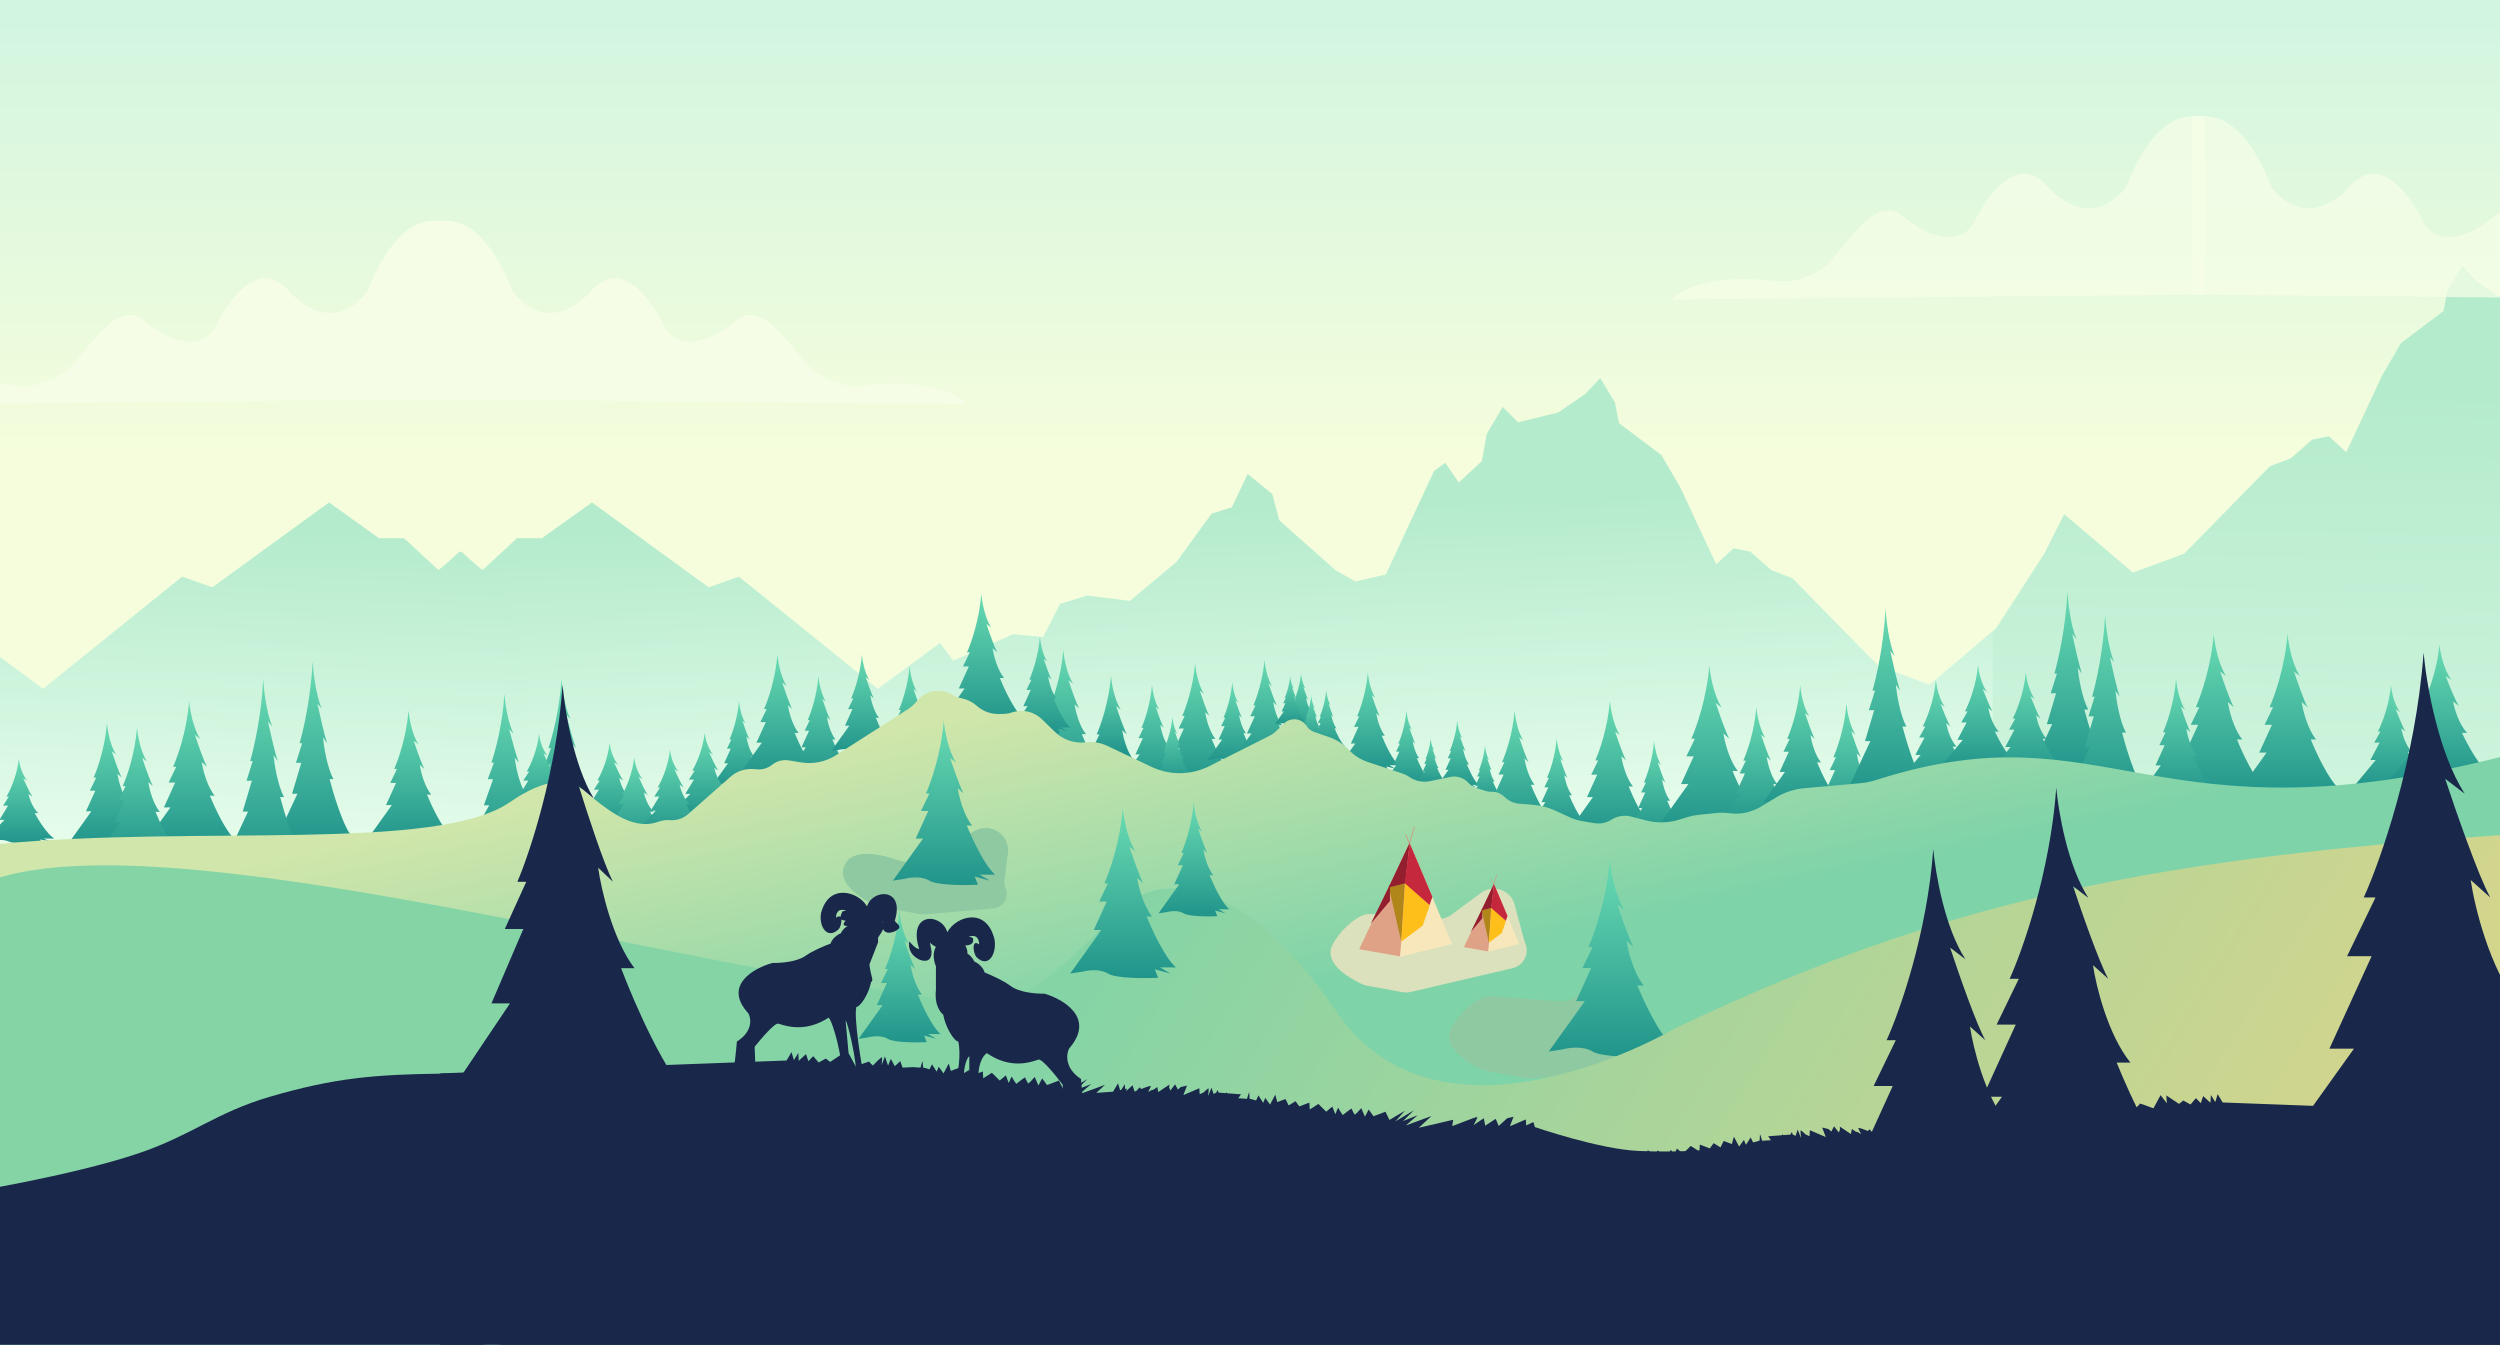 <svg width="7689" height="4136" viewBox="0 0 7689 4136" fill="none" xmlns="http://www.w3.org/2000/svg">
<rect x="0" y="0" width="7689" height="4136" fill="#333333" stroke="none"/>
<g clip-path="url(#clip0_893_1574)">
<rect width="7689" height="4136" fill="url(#paint0_linear_893_1574)"/>
<path d="M2974.77 1243.08C2433.82 1238.02 1348.28 1227.89 1333.7 1227.89V681.204C1393.43 672.767 1488.39 673.105 1576.67 895.829C1576.67 895.829 1669.41 1039.39 1809.52 904.941C1921.64 762.666 2028.51 972.912 2042.78 1002.74C2043.91 1005.09 2044.91 1007.31 2046.25 1009.55C2056.99 1027.44 2115.8 1106.12 2264.08 985.931C2345.7 919.775 2422.95 1059.24 2493.35 1132.05C2515.73 1155.21 2545.75 1168.24 2576.3 1178.42C2601.96 1186.97 2629.31 1188.81 2656.15 1185.52C2848.08 1161.92 2947.93 1212.71 2974.77 1243.08Z" fill="#F5FDE6"/>
<path d="M-268 1243.08C272.95 1238.02 1358.5 1227.89 1373.07 1227.89V681.204C1313.34 672.767 1218.38 673.105 1130.1 895.829C1130.1 895.829 1037.37 1039.39 897.254 904.941C785.13 762.666 678.267 972.912 663.993 1002.74C662.866 1005.09 661.862 1007.31 660.519 1009.55C649.782 1027.44 590.977 1106.12 442.693 985.931C361.071 919.775 283.824 1059.24 213.427 1132.05C191.039 1155.21 161.026 1168.24 130.47 1178.42C104.811 1186.97 77.468 1188.81 50.623 1185.52C-141.31 1161.92 -241.156 1212.71 -268 1243.08Z" fill="#F5FDE6"/>
<path d="M1282.19 1818.6L1413.59 1696.21L1484.1 1753.32L1589.86 1655.41H1666.78L1820.61 1545.27L2179.56 1806.36L2272.51 1773.72L2700.07 2118.44L2891.05 1977.7L2932.06 2032.03L3116.16 1950.46L3208.21 1959.36L3260.64 1857.02L3343.37 1831.81L3475.03 1848.12L3617.71 1729L3726.54 1579.72L3788.47 1560.61L3837.25 1457.9L3913.02 1519.33L3934.63 1600.4L4107.51 1753.86L4168.92 1788.61L4262.19 1766.89L4410.84 1448.09L4444.98 1423.52L4486.55 1483.99L4557.81 1417.86L4572.65 1334.71L4621.64 1251.57L4669.14 1298.81L4792.36 1268.57L4875.49 1211.89L4921.51 1162.76L4967.1 1238.31L4979.13 1301.24L5110.07 1399.89L5167.52 1498.54L5278.42 1735.64L5331.87 1686.31L5383.12 1696.75L5448.54 1753.9L5512.68 1778.39L5776.92 2047.8L5934.51 2105.87L6146.15 1926.27L6207.4 2047.8L6365.62 2292.82V4150.83H1413.59L1203 2054.26L1282.19 1818.6Z" fill="url(#paint1_linear_893_1574)"/>
<path d="M1550.43 1818.6L1419.03 1696.21L1348.52 1753.32L1242.76 1655.41H1165.84L1012.01 1545.27L653.055 1806.36L560.113 1773.72L132.553 2118.44L-58.435 1977.7L-99.439 2032.03L-283.537 1950.46L-375.586 1959.36L-428.019 1857.02L-510.746 1831.81L-642.411 1848.12L-785.093 1729L-893.925 1579.72L-955.846 1560.61L-1004.63 1457.9L-1080.4 1519.33L-1102.01 1600.4L-1274.89 1753.86L-1336.31 1788.61L-1429.57 1766.89L-1578.22 1448.09L-1612.37 1423.52L-1653.93 1483.99L-1725.19 1417.86L-1740.03 1334.71L-1789.02 1251.57L-1836.52 1298.81L-1959.74 1268.57L-2042.87 1211.89L-2088.89 1162.75L-2134.48 1238.31L-2146.51 1301.24L-2277.45 1399.89L-2334.9 1498.54L-2445.81 1735.64L-2499.25 1686.31L-2550.5 1696.75L-2615.92 1753.9L-2680.06 1778.39L-2944.3 2047.8L-3101.89 2105.87L-3313.53 1926.26L-3374.79 2047.8L-3533 2292.82V4150.83H1419.03L1629.62 2054.26L1550.43 1818.6Z" fill="url(#paint2_linear_893_1574)"/>
<path d="M11212.4 1473.84L11081 1351.45L11010.5 1408.57L10904.8 1310.66H10827.8L10674 1200.51L10315.1 1461.6L10222.1 1428.97L9794.55 1773.69L9603.56 1632.94L9562.56 1687.28L9378.46 1605.71L9286.41 1614.6L9233.98 1512.27L9151.25 1487.05L9019.59 1503.37L8876.91 1384.24L8768.08 1234.96L8706.15 1215.85L8657.37 1113.15L8581.6 1174.57L8559.99 1255.64L8387.11 1409.11L8325.69 1443.85L8232.43 1422.14L8083.78 1103.33L8049.63 1078.77L8008.07 1139.24L7936.81 1073.1L7921.97 989.957L7872.98 906.813L7825.48 954.054L7702.26 923.819L7619.13 867.13L7573.11 818L7527.52 893.56L7515.49 956.49L7384.55 1055.14L7327.1 1153.78L7216.19 1390.88L7162.75 1341.56L7111.5 1351.99L7046.08 1409.14L6981.94 1433.63L6717.7 1703.05L6560.11 1761.11L6348.47 1581.51L6287.21 1703.05L6129 1948.06V3806.08H11081L11291.6 1709.51L11212.4 1473.84Z" fill="url(#paint3_linear_893_1574)"/>
<path d="M4001.23 2070.57C3998.62 2106.5 3986.87 2139.88 3981.32 2152.08H3985.24L3975.77 2171.62H3983.93L3969.9 2202.4H3978.06L3944.44 2249.39L3957.82 2247.31C3963.37 2245.78 3976.62 2244.06 3985.24 2249.39C3993.85 2254.71 4024.95 2254.65 4039.41 2253.96L4035.82 2244.81L4052.79 2249.39L4041.37 2242.73H4058.67C4046.92 2232.75 4032.67 2201.98 4027.01 2187.84H4032.89C4023.23 2175.86 4018.2 2155.13 4016.9 2146.26L4023.42 2152.08C4019.51 2145.09 4011.78 2122.83 4008.41 2112.57L4014.94 2117.56C4006.06 2103.92 4002.1 2080.55 4001.23 2070.57Z" fill="url(#paint4_linear_893_1574)"/>
<path d="M2272.77 2155.62C2268.97 2207.91 2251.87 2256.49 2243.8 2274.25H2249.5L2235.72 2302.69H2247.6L2227.17 2347.48H2239.05L2190.12 2415.88L2209.6 2412.85C2217.67 2410.63 2236.96 2408.13 2249.5 2415.88C2262.04 2423.62 2307.29 2423.54 2328.34 2422.53L2323.12 2409.22L2347.82 2415.88L2331.19 2406.19H2356.37C2339.27 2391.67 2318.53 2346.88 2310.3 2326.3H2318.85C2304.79 2308.87 2297.47 2278.69 2295.57 2265.77L2305.07 2274.25C2299.37 2264.08 2288.13 2231.68 2283.22 2216.75L2292.72 2224.01C2279.8 2204.16 2274.04 2170.15 2272.77 2155.62Z" fill="url(#paint5_linear_893_1574)"/>
<path d="M2390.96 2012.96C2385.59 2086.85 2361.43 2155.5 2350.02 2180.59H2358.07L2338.61 2220.78H2355.39L2326.53 2284.07H2343.31L2274.17 2380.71L2301.69 2376.44C2313.1 2373.3 2340.35 2369.77 2358.07 2380.71C2375.79 2391.66 2439.73 2391.55 2469.49 2390.12L2462.11 2371.31L2497.01 2380.71L2473.52 2367.03H2509.09C2484.93 2346.5 2455.62 2283.22 2443.98 2254.14H2456.07C2436.2 2229.51 2425.86 2186.86 2423.18 2168.61L2436.6 2180.59C2428.55 2166.22 2412.66 2120.43 2405.73 2099.34L2419.15 2109.6C2400.89 2081.55 2392.75 2033.48 2390.96 2012.96Z" fill="url(#paint6_linear_893_1574)"/>
<path d="M328.786 2224C323.417 2297.89 299.254 2366.54 287.844 2391.63H295.898L276.434 2431.82H293.214L264.353 2495.11H281.132L212 2591.75L239.519 2587.48C250.929 2584.34 278.179 2580.81 295.898 2591.75C313.618 2602.7 377.559 2602.59 407.315 2601.16L399.932 2582.35L434.834 2591.75L411.342 2578.07H446.915C422.752 2557.55 393.444 2494.26 381.81 2465.18H393.891C374.024 2440.55 363.688 2397.9 361.003 2379.65L374.427 2391.63C366.373 2377.26 350.488 2331.48 343.552 2310.38L356.976 2320.64C338.72 2292.59 330.576 2244.53 328.786 2224Z" fill="url(#paint7_linear_893_1574)"/>
<path d="M2517.17 2079.54C2512.83 2139.19 2493.33 2194.61 2484.11 2214.87H2490.62L2474.9 2247.32H2488.45L2465.15 2298.41H2478.7L2422.88 2376.44L2445.1 2372.99C2454.31 2370.45 2476.31 2367.6 2490.62 2376.44C2504.92 2385.28 2556.55 2385.18 2580.57 2384.03L2574.61 2368.84L2602.79 2376.44L2583.82 2365.39H2612.54C2593.03 2348.82 2569.37 2297.72 2559.98 2274.25H2569.73C2553.69 2254.36 2545.35 2219.93 2543.18 2205.2L2554.02 2214.87C2547.51 2203.27 2534.69 2166.3 2529.09 2149.27L2539.93 2157.56C2525.19 2134.91 2518.61 2096.11 2517.17 2079.54Z" fill="url(#paint8_linear_893_1574)"/>
<path d="M2650.79 2012.96C2646.46 2072.62 2626.95 2128.04 2617.74 2148.29H2624.24L2608.52 2180.74H2622.07L2598.77 2231.84H2612.32L2556.5 2309.86L2578.72 2306.41C2587.93 2303.88 2609.93 2301.02 2624.24 2309.86C2638.54 2318.7 2690.17 2318.61 2714.19 2317.46L2708.23 2302.27L2736.41 2309.86L2717.44 2298.81H2746.16C2726.65 2282.24 2702.99 2231.15 2693.6 2207.67H2703.35C2687.31 2187.79 2678.97 2153.36 2676.8 2138.62L2687.64 2148.29C2681.14 2136.69 2668.31 2099.73 2662.71 2082.7L2673.55 2090.98C2658.81 2068.33 2652.24 2029.53 2650.79 2012.96Z" fill="url(#paint9_linear_893_1574)"/>
<path d="M2797.34 2048.62C2793.01 2108.28 2773.5 2163.7 2764.29 2183.96H2770.79L2755.08 2216.41H2768.62L2745.32 2267.5H2758.87L2703.06 2345.53L2725.27 2342.07C2734.49 2339.54 2756.49 2336.69 2770.79 2345.53C2785.1 2354.36 2836.72 2354.27 2860.74 2353.12L2854.78 2337.93L2882.96 2345.53L2863.99 2334.48H2892.71C2873.21 2317.91 2849.54 2266.81 2840.15 2243.34H2849.9C2833.87 2223.45 2825.52 2189.02 2823.35 2174.29L2834.19 2183.96C2827.69 2172.36 2814.86 2135.39 2809.26 2118.36L2820.1 2126.65C2805.36 2104 2798.79 2065.19 2797.34 2048.62Z" fill="url(#paint10_linear_893_1574)"/>
<path d="M3018.07 1826.41C3012.31 1905.72 2986.37 1979.41 2974.12 2006.34H2982.77L2961.88 2049.48H2979.89L2948.91 2117.42H2966.92L2892.71 2221.15L2922.25 2216.56C2934.5 2213.2 2963.75 2209.4 2982.77 2221.15C3001.79 2232.9 3070.42 2232.78 3102.36 2231.25L3094.44 2211.05L3131.9 2221.15L3106.69 2206.46H3144.87C3118.93 2184.43 3087.47 2116.5 3074.99 2085.29H3087.95C3066.63 2058.85 3055.53 2013.07 3052.65 1993.48L3067.06 2006.34C3058.42 1990.91 3041.36 1941.77 3033.92 1919.13L3048.33 1930.14C3028.73 1900.03 3019.99 1848.44 3018.07 1826.41Z" fill="url(#paint11_linear_893_1574)"/>
<path d="M581.691 2156C575.223 2245.18 546.114 2328.03 532.369 2358.3H542.071L518.623 2406.82H538.837L504.069 2483.2H524.283L441 2599.83L474.151 2594.67C487.897 2590.89 520.725 2586.62 542.071 2599.83C563.418 2613.04 640.448 2612.9 676.294 2611.18L667.4 2588.48L709.446 2599.83L681.146 2583.32H724C694.891 2558.54 659.584 2482.16 645.569 2447.07H660.123C636.189 2417.34 623.737 2365.87 620.503 2343.85L636.674 2358.3C626.971 2340.96 607.835 2285.71 599.48 2260.25L615.651 2272.63C593.658 2238.78 583.848 2180.77 581.691 2156Z" fill="url(#paint12_linear_893_1574)"/>
<path d="M1256.36 2185C1250.59 2264.32 1224.66 2338 1212.41 2364.93H1221.06L1200.16 2408.08H1218.17L1187.19 2476.01H1205.21L1131 2579.75L1160.54 2575.16C1172.79 2571.79 1202.04 2568 1221.06 2579.75C1240.08 2591.5 1308.71 2591.37 1340.65 2589.84L1332.73 2569.65L1370.19 2579.75L1344.97 2565.06H1383.16C1357.22 2543.03 1325.76 2475.09 1313.27 2443.88H1326.24C1304.92 2417.44 1293.82 2371.66 1290.94 2352.08L1305.35 2364.93C1296.7 2349.51 1279.65 2300.36 1272.21 2277.72L1286.62 2288.74C1267.02 2258.62 1258.28 2207.03 1256.36 2185Z" fill="url(#paint13_linear_893_1574)"/>
<path d="M421.358 2238C415.594 2317.32 389.658 2391 377.411 2417.93H386.056L365.163 2461.08H383.174L352.195 2529.01H370.206L296 2632.75L325.538 2628.16C337.786 2624.79 367.036 2621 386.056 2632.75C405.076 2644.5 473.71 2644.37 505.65 2642.84L497.725 2622.65L535.189 2632.75L509.973 2618.06H548.157C522.22 2596.03 490.761 2528.09 478.273 2496.88H491.241C469.916 2470.44 458.821 2424.66 455.939 2405.08L470.348 2417.93C461.703 2402.51 444.652 2353.36 437.208 2330.72L451.617 2341.74C432.02 2311.62 423.279 2260.03 421.358 2238Z" fill="url(#paint14_linear_893_1574)"/>
<path d="M3270.23 1999.24C3264.46 2078.56 3238.53 2152.24 3226.28 2179.17H3234.93L3214.03 2222.32H3232.04L3201.07 2290.25H3219.08L3144.87 2393.99L3174.41 2389.4C3186.66 2386.03 3215.91 2382.24 3234.93 2393.99C3253.95 2405.74 3322.58 2405.62 3354.52 2404.09L3346.6 2383.89L3384.06 2393.99L3358.84 2379.3H3397.03C3371.09 2357.27 3339.63 2289.33 3327.14 2258.12H3340.11C3318.79 2231.68 3307.69 2185.91 3304.81 2166.32L3319.22 2179.17C3310.57 2163.75 3293.52 2114.61 3286.08 2091.96L3300.49 2102.98C3280.89 2072.87 3272.15 2021.27 3270.23 1999.24Z" fill="url(#paint15_linear_893_1574)"/>
<path d="M3416.78 2078.8C3411.02 2158.12 3385.08 2231.81 3372.83 2258.73H3381.48L3360.59 2301.88H3378.6L3347.62 2369.81H3365.63L3291.42 2473.55L3320.96 2468.96C3333.21 2465.59 3362.46 2461.8 3381.48 2473.55C3400.5 2485.3 3469.13 2485.18 3501.07 2483.65L3493.15 2463.45L3530.61 2473.55L3505.4 2458.86H3543.58C3517.64 2436.83 3486.18 2368.9 3473.7 2337.68H3486.66C3465.34 2311.24 3454.24 2265.47 3451.36 2245.88L3465.77 2258.73C3457.13 2243.31 3440.07 2194.17 3432.63 2171.52L3447.04 2182.54C3427.44 2152.43 3418.7 2100.84 3416.78 2078.8Z" fill="url(#paint16_linear_893_1574)"/>
<path d="M3543.05 2106.23C3538.81 2164.54 3519.75 2218.7 3510.75 2238.49H3517.1L3501.74 2270.21H3514.98L3492.21 2320.14H3505.45L3450.91 2396.39L3472.62 2393.02C3481.62 2390.54 3503.12 2387.75 3517.1 2396.39C3531.08 2405.03 3581.53 2404.94 3605.01 2403.81L3599.18 2388.97L3626.72 2396.39L3608.18 2385.59H3636.25C3617.19 2369.4 3594.06 2319.46 3584.88 2296.52H3594.42C3578.74 2277.09 3570.59 2243.44 3568.47 2229.04L3579.06 2238.49C3572.7 2227.15 3560.17 2191.03 3554.7 2174.39L3565.29 2182.48C3550.89 2160.35 3544.46 2122.43 3543.05 2106.23Z" fill="url(#paint17_linear_893_1574)"/>
<path d="M3198.22 1958.09C3193.98 2016.39 3174.92 2070.55 3165.92 2090.35H3172.27L3156.91 2122.06H3170.15L3147.38 2172H3160.62L3106.08 2248.25L3127.79 2244.87C3136.79 2242.4 3158.29 2239.61 3172.27 2248.25C3186.25 2256.88 3236.7 2256.79 3260.18 2255.67L3254.35 2240.82L3281.89 2248.25L3263.36 2237.45H3291.42C3272.36 2221.25 3249.23 2171.32 3240.06 2148.38H3249.59C3233.91 2128.94 3225.76 2095.3 3223.64 2080.9L3234.23 2090.35C3227.88 2079.01 3215.34 2042.89 3209.87 2026.24L3220.46 2034.34C3206.06 2012.21 3199.63 1974.28 3198.22 1958.09Z" fill="url(#paint18_linear_893_1574)"/>
<path d="M3675.48 2040.39C3670.3 2111.58 3647.03 2177.7 3636.04 2201.87H3643.8L3625.04 2240.59H3641.21L3613.41 2301.56H3629.57L3562.98 2394.65L3589.48 2390.53C3600.48 2387.51 3626.73 2384.11 3643.8 2394.65C3660.86 2405.2 3722.46 2405.09 3751.12 2403.72L3744.01 2385.59L3777.63 2394.65L3755 2381.47H3789.27C3765.99 2361.7 3737.76 2300.73 3726.55 2272.72H3738.19C3719.05 2249 3709.1 2207.91 3706.51 2190.34L3719.44 2201.87C3711.68 2188.03 3696.38 2143.93 3689.7 2123.6L3702.63 2133.49C3685.05 2106.47 3677.2 2060.17 3675.48 2040.39Z" fill="url(#paint19_linear_893_1574)"/>
<path d="M3605.72 2205C3602.87 2244.32 3590.01 2280.85 3583.94 2294.2H3588.22L3577.87 2315.59H3586.79L3571.44 2349.26H3580.37L3543.58 2400.69L3558.22 2398.41C3564.29 2396.74 3578.79 2394.86 3588.22 2400.69C3597.65 2406.51 3631.67 2406.45 3647.51 2405.69L3643.58 2395.68L3662.15 2400.69L3649.65 2393.41H3668.58C3655.72 2382.48 3640.13 2348.81 3633.94 2333.34H3640.37C3629.79 2320.23 3624.29 2297.54 3622.87 2287.83L3630.01 2294.2C3625.72 2286.55 3617.27 2262.19 3613.58 2250.96L3620.72 2256.43C3611.01 2241.5 3606.67 2215.92 3605.72 2205Z" fill="url(#paint20_linear_893_1574)"/>
<path d="M3789.91 2098.01C3786.41 2146.14 3770.67 2190.85 3763.24 2207.19H3768.49L3755.81 2233.38H3766.74L3747.94 2274.6H3758.87L3713.84 2337.55L3731.76 2334.77C3739.2 2332.72 3756.95 2330.42 3768.49 2337.55C3780.03 2344.68 3821.68 2344.61 3841.06 2343.68L3836.25 2331.42L3858.99 2337.55L3843.68 2328.64H3866.86C3851.12 2315.27 3832.03 2274.05 3824.45 2255.1H3832.32C3819.38 2239.06 3812.64 2211.28 3810.9 2199.4L3819.64 2207.19C3814.39 2197.84 3804.05 2168.01 3799.53 2154.27L3808.27 2160.96C3796.38 2142.68 3791.08 2111.38 3789.91 2098.01Z" fill="url(#paint21_linear_893_1574)"/>
<path d="M3888.93 2029.42C3884.44 2091.11 3864.27 2148.42 3854.75 2169.37H3861.47L3845.22 2202.93H3859.23L3835.13 2255.76H3849.14L3791.43 2336.45L3814.4 2332.88C3823.93 2330.26 3846.68 2327.31 3861.47 2336.45C3876.26 2345.59 3929.65 2345.49 3954.49 2344.3L3948.32 2328.59L3977.46 2336.45L3957.85 2325.02H3987.55C3967.38 2307.89 3942.91 2255.05 3933.19 2230.77H3943.28C3926.69 2210.21 3918.06 2174.6 3915.82 2159.37L3927.03 2169.37C3920.31 2157.37 3907.04 2119.15 3901.25 2101.54L3912.46 2110.1C3897.22 2086.69 3890.42 2046.56 3888.93 2029.42Z" fill="url(#paint22_linear_893_1574)"/>
<path d="M3967.88 2078.8C3965.71 2108.63 3955.96 2136.34 3951.35 2146.47H3954.6L3946.75 2162.7H3953.52L3941.87 2188.24H3948.64L3920.74 2227.25L3931.84 2225.53C3936.45 2224.26 3947.45 2222.84 3954.6 2227.25C3961.76 2231.67 3987.57 2231.63 3999.58 2231.05L3996.6 2223.46L4010.69 2227.25L4001.2 2221.73H4015.56C4005.81 2213.44 3993.98 2187.9 3989.28 2176.16H3994.16C3986.14 2166.22 3981.97 2149 3980.88 2141.64L3986.3 2146.47C3983.05 2140.67 3976.64 2122.19 3973.84 2113.67L3979.26 2117.81C3971.89 2106.49 3968.6 2087.09 3967.88 2078.8Z" fill="url(#paint23_linear_893_1574)"/>
<path d="M4032.53 2139.16C4030.37 2168.99 4020.61 2196.7 4016.01 2206.82H4019.26L4011.4 2223.05H4018.18L4006.52 2248.6H4013.3L3985.39 2287.61L3996.5 2285.88C4001.11 2284.62 4012.11 2283.19 4019.26 2287.61C4026.41 2292.03 4052.22 2291.98 4064.23 2291.41L4061.25 2283.81L4075.34 2287.61L4065.86 2282.09H4080.22C4070.47 2273.8 4058.63 2248.25 4053.94 2236.51H4058.82C4050.8 2226.57 4046.62 2209.36 4045.54 2201.99L4050.96 2206.82C4047.71 2201.02 4041.29 2182.54 4038.5 2174.03L4043.91 2178.17C4036.54 2166.85 4033.26 2147.44 4032.53 2139.16Z" fill="url(#paint24_linear_893_1574)"/>
<path d="M4078.82 2122.7C4076.2 2158.63 4064.46 2192.01 4058.91 2204.2H4062.82L4053.36 2223.75H4061.52L4047.49 2254.52H4055.64L4022.03 2301.51L4035.41 2299.43C4040.96 2297.91 4054.21 2296.19 4062.82 2301.51C4071.44 2306.84 4102.53 2306.78 4117 2306.09L4113.41 2296.94L4130.38 2301.51L4118.96 2294.86H4136.25C4124.51 2284.88 4110.25 2254.11 4104.6 2239.97H4110.47C4100.81 2227.99 4095.79 2207.25 4094.48 2198.38L4101.01 2204.2C4097.09 2197.22 4089.37 2174.96 4086 2164.7L4092.52 2169.69C4083.65 2156.05 4079.69 2132.68 4078.82 2122.7Z" fill="url(#paint25_linear_893_1574)"/>
<path d="M4206.83 2067.83C4202.5 2127.49 4182.99 2182.91 4173.78 2203.16H4180.28L4164.57 2235.61H4178.11L4154.81 2286.71H4168.36L4112.55 2364.73L4134.76 2361.28C4143.98 2358.75 4165.98 2355.9 4180.28 2364.73C4194.59 2373.57 4246.21 2373.48 4270.23 2372.33L4264.27 2357.14L4292.45 2364.73L4273.48 2353.69H4302.2C4282.7 2337.11 4259.03 2286.02 4249.64 2262.54H4259.4C4243.36 2242.66 4235.01 2208.23 4232.84 2193.5L4243.68 2203.16C4237.18 2191.56 4224.35 2154.6 4218.75 2137.57L4229.59 2145.85C4214.85 2123.21 4208.28 2084.4 4206.83 2067.83Z" fill="url(#paint26_linear_893_1574)"/>
<path d="M4325.5 2185.8C4322.25 2230.54 4307.62 2272.1 4300.71 2287.3H4305.59L4293.8 2311.63H4303.96L4286.49 2349.96H4296.65L4254.79 2408.47L4271.45 2405.88C4278.36 2403.99 4294.86 2401.84 4305.59 2408.47C4316.32 2415.1 4355.04 2415.03 4373.05 2414.17L4368.58 2402.78L4389.72 2408.47L4375.49 2400.19H4397.03C4382.4 2387.76 4364.65 2349.44 4357.61 2331.83H4364.92C4352.9 2316.92 4346.64 2291.09 4345.01 2280.05L4353.14 2287.3C4348.26 2278.6 4338.64 2250.87 4334.44 2238.1L4342.57 2244.31C4331.52 2227.33 4326.59 2198.22 4325.5 2185.8Z" fill="url(#paint27_linear_893_1574)"/>
<path d="M4400.01 2270.84C4397.99 2298.64 4388.9 2324.46 4384.61 2333.89H4387.64L4380.32 2349.01H4386.63L4375.78 2372.82H4382.09L4356.08 2409.17L4366.43 2407.56C4370.73 2406.38 4380.98 2405.05 4387.64 2409.17C4394.31 2413.29 4418.36 2413.25 4429.55 2412.71L4426.77 2405.63L4439.9 2409.17L4431.07 2404.02H4444.45C4435.36 2396.3 4424.33 2372.5 4419.96 2361.56H4424.5C4417.03 2352.3 4413.14 2336.25 4412.13 2329.39L4417.18 2333.89C4414.15 2328.49 4408.18 2311.27 4405.57 2303.33L4410.62 2307.19C4403.75 2296.64 4400.69 2278.56 4400.01 2270.84Z" fill="url(#paint28_linear_893_1574)"/>
<path d="M4481.79 2215.97C4478.78 2257.33 4465.26 2295.74 4458.87 2309.78H4463.38L4452.49 2332.28H4461.88L4445.73 2367.7H4455.12L4416.43 2421.78L4431.83 2419.39C4438.22 2417.63 4453.47 2415.66 4463.38 2421.78C4473.3 2427.91 4509.08 2427.84 4525.73 2427.05L4521.6 2416.52L4541.13 2421.78L4527.99 2414.12H4547.9C4534.37 2402.64 4517.97 2367.22 4511.46 2350.95H4518.22C4507.1 2337.16 4501.32 2313.29 4499.82 2303.08L4507.33 2309.78C4502.82 2301.74 4493.93 2276.12 4490.05 2264.32L4497.56 2270.06C4487.35 2254.36 4482.79 2227.46 4481.79 2215.97Z" fill="url(#paint29_linear_893_1574)"/>
<path d="M4566.98 2292.79C4564.52 2326.69 4553.44 2358.18 4548.2 2369.68H4551.9L4542.97 2388.12H4550.67L4537.43 2417.15H4545.12L4513.41 2461.49L4526.03 2459.52C4531.27 2458.09 4543.77 2456.46 4551.9 2461.49C4560.03 2466.51 4589.36 2466.46 4603.01 2465.8L4599.62 2457.17L4615.63 2461.49L4604.85 2455.21H4621.17C4610.09 2445.79 4596.64 2416.76 4591.31 2403.42H4596.85C4587.73 2392.13 4582.99 2372.56 4581.76 2364.19L4587.92 2369.68C4584.22 2363.09 4576.94 2342.09 4573.76 2332.42L4579.91 2337.12C4571.54 2324.26 4567.8 2302.21 4566.98 2292.79Z" fill="url(#paint30_linear_893_1574)"/>
<path d="M4658.25 2185.8C4653.18 2255.62 4630.35 2320.49 4619.56 2344.2H4627.18L4608.78 2382.18H4624.64L4597.37 2441.98H4613.22L4547.9 2533.31L4573.9 2529.27C4584.68 2526.3 4610.43 2522.96 4627.18 2533.31C4643.92 2543.65 4704.34 2543.54 4732.46 2542.2L4725.48 2524.42L4758.46 2533.31L4736.26 2520.38H4769.88C4747.05 2500.98 4719.35 2441.18 4708.36 2413.7H4719.77C4701 2390.42 4691.23 2350.12 4688.7 2332.88L4701.38 2344.2C4693.77 2330.62 4678.76 2287.36 4672.21 2267.42L4684.89 2277.12C4667.64 2250.61 4659.94 2205.19 4658.25 2185.8Z" fill="url(#paint31_linear_893_1574)"/>
<path d="M4787.71 2270.84C4783.82 2324.4 4766.31 2374.15 4758.04 2392.33H4763.87L4749.77 2421.47H4761.93L4741.01 2467.34H4753.17L4703.07 2537.38L4723.01 2534.28C4731.28 2532.01 4751.03 2529.45 4763.87 2537.38C4776.72 2545.31 4823.06 2545.23 4844.63 2544.2L4839.27 2530.56L4864.57 2537.38L4847.54 2527.46H4873.33C4855.81 2512.59 4834.57 2466.72 4826.14 2445.64H4834.9C4820.5 2427.79 4813.01 2396.88 4811.06 2383.66L4820.79 2392.33C4814.95 2381.92 4803.44 2348.74 4798.41 2333.45L4808.14 2340.89C4794.91 2320.55 4789.01 2285.72 4787.71 2270.84Z" fill="url(#paint32_linear_893_1574)"/>
<path d="M4951.26 2155.62C4945.4 2236.29 4919.02 2311.24 4906.56 2338.63H4915.35L4894.1 2382.51H4912.42L4880.91 2451.61H4899.23L4823.76 2557.11L4853.8 2552.45C4866.26 2549.02 4896.01 2545.16 4915.35 2557.11C4934.7 2569.07 5004.51 2568.94 5036.99 2567.38L5028.93 2546.84L5067.04 2557.11L5041.39 2542.17H5080.23C5053.85 2519.77 5021.85 2450.67 5009.15 2418.93H5022.34C5000.65 2392.03 4989.36 2345.47 4986.43 2325.55L5001.09 2338.63C4992.29 2322.94 4974.95 2272.96 4967.38 2249.92L4982.04 2261.13C4962.1 2230.5 4953.21 2178.03 4951.26 2155.62Z" fill="url(#paint33_linear_893_1574)"/>
<path d="M5087.26 2279.07C5083.17 2335.34 5064.77 2387.61 5056.08 2406.72H5062.21L5047.39 2437.33H5060.17L5038.19 2485.52H5050.97L4998.33 2559.11L5019.28 2555.85C5027.97 2553.46 5048.72 2550.77 5062.21 2559.11C5075.71 2567.44 5124.4 2567.36 5147.05 2566.27L5141.43 2551.94L5168.01 2559.11L5150.12 2548.69H5177.21C5158.81 2533.06 5136.49 2484.87 5127.63 2462.72H5136.83C5121.7 2443.97 5113.83 2411.49 5111.79 2397.6L5122.01 2406.72C5115.88 2395.78 5103.78 2360.91 5098.5 2344.85L5108.72 2352.66C5094.82 2331.3 5088.62 2294.7 5087.26 2279.07Z" fill="url(#paint34_linear_893_1574)"/>
<path d="M5257.12 2045.88C5249.88 2145.53 5217.3 2238.11 5201.91 2271.95H5212.77L5186.52 2326.16H5209.15L5170.23 2411.51H5192.86L5099.62 2541.84L5136.73 2536.08C5152.12 2531.85 5188.87 2527.08 5212.77 2541.84C5236.67 2556.61 5322.9 2556.45 5363.03 2554.53L5353.07 2529.16L5400.14 2541.84L5368.46 2523.39H5416.43C5383.85 2495.71 5344.32 2410.36 5328.63 2371.14H5344.93C5318.13 2337.92 5304.19 2280.41 5300.57 2255.8L5318.68 2271.95C5307.81 2252.57 5286.39 2190.82 5277.04 2162.37L5295.14 2176.21C5270.52 2138.38 5259.54 2073.56 5257.12 2045.88Z" fill="url(#paint35_linear_893_1574)"/>
<path d="M6808.5 1949C6801.26 2048.65 6768.67 2141.23 6753.29 2175.07H6764.15L6737.9 2229.28H6760.53L6721.6 2314.63H6744.23L6651 2444.96L6688.11 2439.2C6703.5 2434.97 6740.25 2430.2 6764.15 2444.96C6788.04 2459.73 6874.28 2459.57 6914.41 2457.65L6904.45 2432.28L6951.52 2444.96L6919.84 2426.51H6967.81C6935.23 2398.83 6895.7 2313.48 6880.01 2274.26H6896.3C6869.51 2241.04 6855.57 2183.53 6851.95 2158.92L6870.05 2175.07C6859.19 2155.69 6837.77 2093.94 6828.41 2065.49L6846.52 2079.33C6821.9 2041.5 6810.91 1976.68 6808.5 1949Z" fill="url(#paint36_linear_893_1574)"/>
<path d="M7035.5 1949C7028.26 2048.65 6995.67 2141.23 6980.29 2175.07H6991.15L6964.9 2229.28H6987.53L6948.6 2314.63H6971.23L6878 2444.96L6915.11 2439.2C6930.5 2434.97 6967.25 2430.2 6991.15 2444.96C7015.04 2459.73 7101.28 2459.57 7141.41 2457.65L7131.45 2432.28L7178.52 2444.96L7146.84 2426.51H7194.81C7162.23 2398.83 7122.7 2313.48 7107.01 2274.26H7123.3C7096.51 2241.04 7082.57 2183.53 7078.95 2158.92L7097.05 2175.07C7086.19 2155.69 7064.77 2093.94 7055.41 2065.49L7073.52 2079.33C7048.9 2041.5 7037.91 1976.68 7035.5 1949Z" fill="url(#paint37_linear_893_1574)"/>
<path d="M5401.77 2174.82C5396.5 2247.36 5372.78 2314.75 5361.58 2339.37H5369.48L5350.37 2378.83H5366.85L5338.51 2440.96H5354.99L5287.12 2535.83L5314.14 2531.63C5325.34 2528.55 5352.09 2525.08 5369.48 2535.83C5386.88 2546.58 5449.64 2546.46 5478.85 2545.06L5471.61 2526.59L5505.87 2535.83L5482.81 2522.4H5517.73C5494.01 2502.25 5465.24 2440.12 5453.82 2411.58H5465.68C5446.17 2387.4 5436.03 2345.53 5433.39 2327.62L5446.57 2339.37C5438.66 2325.27 5423.07 2280.33 5416.26 2259.62L5429.44 2269.69C5411.52 2242.15 5403.52 2194.97 5401.77 2174.82Z" fill="url(#paint38_linear_893_1574)"/>
<path d="M5536.64 2108C5531.37 2180.54 5507.65 2247.93 5496.45 2272.55H5504.36L5485.25 2312.01H5501.72L5473.39 2374.14H5489.86L5422 2469.01L5449.01 2464.81C5460.21 2461.73 5486.96 2458.26 5504.36 2469.01C5521.75 2479.75 5584.52 2479.64 5613.73 2478.24L5606.48 2459.77L5640.75 2469.01L5617.68 2455.57H5652.6C5628.89 2435.43 5600.11 2373.3 5588.69 2344.75H5600.55C5581.05 2320.57 5570.9 2278.71 5568.27 2260.8L5581.45 2272.55C5573.54 2258.45 5557.95 2213.5 5551.14 2192.79L5564.32 2202.87C5546.39 2175.33 5538.4 2128.15 5536.64 2108Z" fill="url(#paint39_linear_893_1574)"/>
<path d="M6692.64 2088C6687.37 2160.54 6663.65 2227.93 6652.45 2252.55H6660.36L6641.25 2292.01H6657.72L6629.39 2354.14H6645.86L6578 2449.01L6605.01 2444.81C6616.21 2441.73 6642.96 2438.26 6660.36 2449.01C6677.75 2459.75 6740.52 2459.64 6769.73 2458.24L6762.48 2439.77L6796.75 2449.01L6773.68 2435.57H6808.6C6784.89 2415.43 6756.11 2353.3 6744.69 2324.75H6756.55C6737.05 2300.57 6726.9 2258.71 6724.27 2240.8L6737.45 2252.55C6729.54 2238.45 6713.95 2193.5 6707.14 2172.79L6720.32 2182.87C6702.39 2155.33 6694.4 2108.15 6692.64 2088Z" fill="url(#paint40_linear_893_1574)"/>
<path d="M5678.87 2164.55C5673.6 2237.09 5649.88 2304.47 5638.68 2329.1H5646.59L5627.48 2368.56H5643.95L5615.62 2430.69H5632.09L5564.23 2525.56L5591.24 2521.36C5602.44 2518.28 5629.19 2514.81 5646.59 2525.56C5663.98 2536.3 5726.75 2536.19 5755.96 2534.79L5748.71 2516.32L5782.97 2525.56L5759.91 2512.12H5794.83C5771.11 2491.97 5742.34 2429.85 5730.92 2401.3H5742.78C5723.28 2377.12 5713.13 2335.26 5710.5 2317.35L5723.67 2329.1C5715.77 2315 5700.17 2270.05 5693.37 2249.34L5706.54 2259.42C5688.62 2231.88 5680.63 2184.7 5678.87 2164.55Z" fill="url(#paint41_linear_893_1574)"/>
<path d="M5799.17 1872.19C5793.9 1983.18 5770.2 2086.29 5759.01 2123.97H5766.91L5747.81 2184.34H5764.27L5735.96 2279.4H5752.42L5684.61 2424.56L5711.6 2418.13C5722.8 2413.42 5749.53 2408.12 5766.91 2424.56C5784.29 2441 5847.02 2440.83 5876.2 2438.69L5868.96 2410.43L5903.2 2424.56L5880.16 2404H5915.05C5891.35 2373.18 5862.6 2278.12 5851.19 2234.44H5863.04C5843.55 2197.45 5833.41 2133.39 5830.77 2105.98L5843.94 2123.97C5836.04 2102.39 5820.46 2033.62 5813.66 2001.93L5826.82 2017.35C5808.92 1975.22 5800.93 1903.02 5799.17 1872.19Z" fill="url(#paint42_linear_893_1574)"/>
<path d="M961.563 2034C956.296 2144.99 932.593 2248.09 921.4 2285.78H929.301L910.207 2346.15H926.668L898.356 2441.21H914.816L847 2586.36L873.995 2579.94C885.188 2575.23 911.919 2569.92 929.301 2586.36C946.683 2602.81 1009.41 2602.64 1038.6 2600.49L1031.35 2572.23L1065.59 2586.36L1042.55 2565.81H1077.44C1053.74 2534.98 1024.99 2439.92 1013.58 2396.25H1025.43C1005.94 2359.25 995.801 2295.2 993.167 2267.79L1006.34 2285.78C998.434 2264.19 982.852 2195.43 976.048 2163.74L989.216 2179.16C971.308 2137.02 963.319 2064.83 961.563 2034Z" fill="url(#paint43_linear_893_1574)"/>
<path d="M809.563 2089C804.296 2199.99 780.593 2303.09 769.4 2340.78H777.301L758.207 2401.15H774.668L746.356 2496.21H762.816L695 2641.36L721.995 2634.94C733.188 2630.23 759.919 2624.92 777.301 2641.36C794.683 2657.81 857.408 2657.64 886.597 2655.49L879.355 2627.23L913.592 2641.36L890.548 2620.81H925.443C901.741 2589.98 872.99 2494.92 861.578 2451.25H873.429C853.94 2414.25 843.801 2350.2 841.167 2322.79L854.335 2340.78C846.434 2319.19 830.852 2250.43 824.048 2218.74L837.216 2234.16C819.308 2192.02 811.319 2119.83 809.563 2089Z" fill="url(#paint44_linear_893_1574)"/>
<path d="M6358.56 1820C6353.3 1930.99 6329.59 2034.09 6318.4 2071.78H6326.3L6307.21 2132.15H6323.67L6295.36 2227.21H6311.82L6244 2372.36L6270.99 2365.94C6282.19 2361.23 6308.92 2355.92 6326.3 2372.36C6343.68 2388.81 6406.41 2388.64 6435.6 2386.49L6428.35 2358.23L6462.59 2372.36L6439.55 2351.81H6474.44C6450.74 2320.98 6421.99 2225.92 6410.58 2182.25H6422.43C6402.94 2145.25 6392.8 2081.2 6390.17 2053.79L6403.34 2071.78C6395.43 2050.19 6379.85 1981.43 6373.05 1949.74L6386.22 1965.16C6368.31 1923.02 6360.32 1850.83 6358.56 1820Z" fill="url(#paint45_linear_893_1574)"/>
<path d="M6474.56 1891C6469.3 2001.99 6445.59 2105.09 6434.4 2142.78H6442.3L6423.21 2203.15H6439.67L6411.36 2298.21H6427.82L6360 2443.36L6386.99 2436.94C6398.19 2432.23 6424.92 2426.92 6442.3 2443.36C6459.68 2459.81 6522.41 2459.64 6551.6 2457.49L6544.35 2429.23L6578.59 2443.36L6555.55 2422.81H6590.44C6566.74 2391.98 6537.99 2296.92 6526.58 2253.25H6538.43C6518.94 2216.25 6508.8 2152.2 6506.17 2124.79L6519.34 2142.78C6511.43 2121.19 6495.85 2052.43 6489.05 2020.74L6502.22 2036.16C6484.31 1994.02 6476.32 1921.83 6474.56 1891Z" fill="url(#paint46_linear_893_1574)"/>
<path d="M5953.95 2092.32C5948.68 2154.87 5924.98 2212.99 5913.78 2234.23H5921.68L5902.59 2268.26H5919.05L5890.74 2321.84H5907.2L5839.38 2403.65L5866.38 2400.03C5877.57 2397.38 5904.3 2394.38 5921.68 2403.65C5939.07 2412.92 6001.79 2412.82 6030.98 2411.62L6023.74 2395.69L6057.97 2403.65L6034.93 2392.07H6069.83C6046.12 2374.69 6017.37 2321.11 6005.96 2296.49H6017.81C5998.32 2275.64 5988.18 2239.54 5985.55 2224.09L5998.72 2234.23C5990.82 2222.06 5975.23 2183.3 5968.43 2165.45L5981.6 2174.13C5963.69 2150.39 5955.7 2109.7 5953.95 2092.32Z" fill="url(#paint47_linear_893_1574)"/>
<path d="M6083.56 2046C6078.3 2108.56 6054.59 2166.67 6043.4 2187.91H6051.3L6032.21 2221.94H6048.67L6020.36 2275.52H6036.82L5969 2357.33L5995.99 2353.71C6007.19 2351.06 6033.92 2348.07 6051.3 2357.33C6068.68 2366.6 6131.41 2366.5 6160.6 2365.3L6153.35 2349.37L6187.59 2357.33L6164.55 2345.75H6199.44C6175.74 2328.37 6146.99 2274.79 6135.58 2250.18H6147.43C6127.94 2229.32 6117.8 2193.22 6115.17 2177.77L6128.34 2187.91C6120.43 2175.75 6104.85 2136.99 6098.05 2119.13L6111.22 2127.82C6093.31 2104.07 6085.32 2063.38 6083.56 2046Z" fill="url(#paint48_linear_893_1574)"/>
<path d="M7353.56 2108C7348.3 2170.56 7324.59 2228.67 7313.4 2249.91H7321.3L7302.21 2283.94H7318.67L7290.36 2337.52H7306.82L7239 2419.33L7265.99 2415.71C7277.19 2413.06 7303.92 2410.07 7321.3 2419.33C7338.68 2428.6 7401.41 2428.5 7430.6 2427.3L7423.35 2411.37L7457.59 2419.33L7434.55 2407.75H7469.44C7445.74 2390.37 7416.99 2336.79 7405.58 2312.18H7417.43C7397.94 2291.32 7387.8 2255.22 7385.17 2239.77L7398.34 2249.91C7390.43 2237.75 7374.85 2198.99 7368.05 2181.13L7381.22 2189.82C7363.31 2166.07 7355.32 2125.38 7353.56 2108Z" fill="url(#paint49_linear_893_1574)"/>
<path d="M7502.62 1982C7495.61 2065.31 7464.03 2142.71 7449.12 2170.99H7459.64L7434.21 2216.31H7456.13L7418.42 2287.67H7440.35L7350 2396.63L7385.96 2391.81C7400.87 2388.27 7436.49 2384.29 7459.64 2396.63C7482.8 2408.97 7566.36 2408.85 7605.25 2407.24L7595.6 2386.02L7641.21 2396.63L7610.51 2381.2H7657C7625.42 2358.06 7587.12 2286.71 7571.92 2253.92H7587.71C7561.74 2226.15 7548.23 2178.07 7544.73 2157.5L7562.27 2170.99C7551.74 2154.8 7530.98 2103.18 7521.92 2079.39L7539.46 2090.96C7515.6 2059.33 7504.96 2005.14 7502.62 1982Z" fill="url(#paint50_linear_893_1574)"/>
<path d="M6230.56 2068C6225.3 2130.56 6201.59 2188.67 6190.4 2209.91H6198.3L6179.21 2243.94H6195.67L6167.36 2297.52H6183.82L6116 2379.33L6142.99 2375.71C6154.19 2373.06 6180.92 2370.07 6198.3 2379.33C6215.68 2388.6 6278.41 2388.5 6307.6 2387.3L6300.35 2371.37L6334.59 2379.33L6311.55 2367.75H6346.44C6322.74 2350.37 6293.99 2296.79 6282.58 2272.18H6294.43C6274.94 2251.32 6264.8 2215.22 6262.17 2199.77L6275.34 2209.91C6267.43 2197.75 6251.85 2158.99 6245.05 2141.13L6258.22 2149.82C6240.31 2126.07 6232.32 2085.38 6230.56 2068Z" fill="url(#paint51_linear_893_1574)"/>
<path d="M1551.45 2133.59C1546.18 2227.09 1522.48 2313.95 1511.28 2345.69H1519.18L1500.09 2396.55H1516.55L1488.24 2476.63H1504.7L1436.88 2598.92L1463.88 2593.51C1475.07 2589.54 1501.8 2585.07 1519.18 2598.92C1536.57 2612.77 1599.29 2612.62 1628.48 2610.82L1621.24 2587.01L1655.47 2598.92L1632.43 2581.6H1667.33C1643.62 2555.63 1614.87 2475.55 1603.46 2438.76H1615.31C1595.82 2407.59 1585.68 2353.63 1583.05 2330.54L1596.22 2345.69C1588.32 2327.51 1572.73 2269.58 1565.93 2242.89L1579.1 2255.87C1561.19 2220.38 1553.2 2159.56 1551.45 2133.59Z" fill="url(#paint52_linear_893_1574)"/>
<path d="M1726.86 2088.88C1721.59 2182.38 1697.89 2269.24 1686.7 2300.98H1694.6L1675.5 2351.84H1691.96L1663.65 2431.92H1680.11L1612.29 2554.2L1639.29 2548.79C1650.48 2544.83 1677.21 2540.35 1694.6 2554.2C1711.98 2568.06 1774.7 2567.91 1803.89 2566.11L1796.65 2542.3L1830.89 2554.2L1807.84 2536.89H1842.74C1819.04 2510.92 1790.29 2430.84 1778.87 2394.05H1790.72C1771.24 2362.88 1761.1 2308.92 1758.46 2285.83L1771.63 2300.98C1763.73 2282.8 1748.15 2224.87 1741.34 2198.18L1754.51 2211.16C1736.6 2175.67 1728.61 2114.85 1726.86 2088.88Z" fill="url(#paint53_linear_893_1574)"/>
<path d="M1874.79 2284.93C1869.84 2336.05 1847.55 2383.54 1837.03 2400.9H1844.46L1826.5 2428.71H1841.98L1815.36 2472.49H1830.84L1767.07 2539.35L1792.45 2536.39C1802.98 2534.22 1828.11 2531.78 1844.46 2539.35C1860.8 2546.92 1919.78 2546.84 1947.23 2545.86L1940.42 2532.84L1972.61 2539.35L1950.94 2529.88H1983.76C1961.47 2515.68 1934.43 2471.9 1923.7 2451.78H1934.85C1916.52 2434.74 1906.99 2405.24 1904.51 2392.61L1916.89 2400.9C1909.46 2390.96 1894.81 2359.28 1888.41 2344.69L1900.8 2351.79C1883.96 2332.38 1876.44 2299.13 1874.79 2284.93Z" fill="url(#paint54_linear_893_1574)"/>
<path d="M1657.72 2257C1652.77 2308.12 1630.48 2355.61 1619.96 2372.97H1627.39L1609.43 2400.78H1624.91L1598.29 2444.56H1613.77L1550 2511.42L1575.38 2508.46C1585.91 2506.29 1611.04 2503.85 1627.39 2511.42C1643.73 2519 1702.71 2518.92 1730.16 2517.93L1723.35 2504.91L1755.54 2511.42L1733.87 2501.96H1766.69C1744.4 2487.76 1717.36 2443.97 1706.63 2423.85H1717.78C1699.45 2406.81 1689.92 2377.31 1687.44 2364.69L1699.82 2372.97C1692.39 2363.03 1677.74 2331.35 1671.34 2316.76L1683.73 2323.86C1666.89 2304.45 1659.37 2271.2 1657.72 2257Z" fill="url(#paint55_linear_893_1574)"/>
<path d="M1950.46 2329.64C1945.51 2380.76 1923.22 2428.25 1912.7 2445.61H1920.13L1902.17 2473.42H1917.65L1891.03 2517.2H1906.51L1842.74 2584.06L1868.12 2581.11C1878.65 2578.94 1903.78 2576.49 1920.13 2584.06C1936.47 2591.64 1995.45 2591.56 2022.9 2590.57L2016.09 2577.56L2048.28 2584.06L2026.61 2574.6H2059.42C2037.14 2560.4 2010.1 2516.61 1999.37 2496.5H2010.51C1992.19 2479.45 1982.66 2449.95 1980.18 2437.33L1992.56 2445.61C1985.13 2435.67 1970.48 2404 1964.08 2389.4L1976.46 2396.5C1959.62 2377.09 1952.11 2343.84 1950.46 2329.64Z" fill="url(#paint56_linear_893_1574)"/>
<path d="M2167.15 2254C2162.19 2305.12 2139.91 2352.61 2129.38 2369.97H2136.81L2118.86 2397.78H2134.34L2107.71 2441.56H2123.19L2059.42 2508.42L2084.81 2505.46C2095.33 2503.29 2120.47 2500.85 2136.81 2508.42C2153.16 2516 2212.14 2515.92 2239.58 2514.93L2232.77 2501.91L2264.97 2508.42L2243.3 2498.96H2276.11C2253.82 2484.76 2226.79 2440.97 2216.06 2420.85H2227.2C2208.87 2403.81 2199.34 2374.31 2196.86 2361.69L2209.25 2369.97C2201.82 2360.03 2187.17 2328.35 2180.77 2313.76L2193.15 2320.86C2176.31 2301.45 2168.8 2268.2 2167.15 2254Z" fill="url(#paint57_linear_893_1574)"/>
<path d="M2060.52 2306C2055.57 2357.12 2033.28 2404.61 2022.76 2421.97H2030.19L2012.23 2449.78H2027.71L2001.09 2493.56H2016.57L1952.8 2560.42L1978.18 2557.46C1988.71 2555.29 2013.84 2552.85 2030.19 2560.42C2046.53 2568 2105.51 2567.92 2132.96 2566.93L2126.15 2553.91L2158.34 2560.42L2136.67 2550.96H2169.49C2147.2 2536.76 2120.16 2492.97 2109.43 2472.85H2120.58C2102.25 2455.81 2092.72 2426.31 2090.24 2413.69L2102.62 2421.97C2095.19 2412.03 2080.54 2380.35 2074.14 2365.76L2086.53 2372.86C2069.69 2353.45 2062.18 2320.2 2060.52 2306Z" fill="url(#paint58_linear_893_1574)"/>
<path d="M57.724 2334C52.771 2385.12 30.483 2432.61 19.959 2449.97H27.388L9.434 2477.78H24.911L-1.71 2521.56H13.768L-50 2588.42L-24.617 2585.46C-14.092 2583.29 11.043 2580.85 27.388 2588.42C43.732 2596 102.712 2595.92 130.159 2594.93L123.348 2581.91L155.542 2588.42L133.873 2578.96H166.686C144.398 2564.76 117.364 2520.97 106.633 2500.85H117.777C99.451 2483.81 89.917 2454.31 87.441 2441.69L99.823 2449.97C92.393 2440.03 77.741 2408.35 71.344 2393.76L83.726 2400.86C66.886 2381.45 59.375 2348.2 57.724 2334Z" fill="url(#paint59_linear_893_1574)"/>
<path d="M-95.18 2908.82C-212.599 2798.95 -159.781 2610.14 0.333 2595.21C613.995 2538 1345.38 2621.31 1568.74 2466.85C1681.31 2389 1750.54 2395.4 1793.01 2429.44C1859.86 2483.03 1938.21 2554.72 2019.94 2528.99L2030.49 2525.67C2039.96 2522.69 2049.92 2521.59 2059.81 2522.43C2080.53 2524.19 2101.06 2517.41 2116.65 2503.67L2247.02 2388.78C2266.26 2371.82 2291.55 2363.37 2317.13 2365.36L2328.86 2366.28C2345.37 2367.57 2361.74 2362.52 2374.66 2352.17C2389.02 2340.65 2407.59 2335.76 2425.76 2338.68L2464.34 2344.9C2501.51 2350.89 2539.58 2342.98 2571.29 2322.69L2793.36 2180.56C2801.02 2175.65 2807.99 2169.72 2814.06 2162.94L2823.72 2152.14C2850.37 2122.35 2894.47 2115.8 2928.63 2136.55C2935.66 2140.82 2943.28 2144.02 2951.24 2146.05L2963.31 2149.12C2978.64 2153.02 2992.8 2160.55 3004.61 2171.07C3023.5 2187.91 3048.15 2196.84 3073.45 2196.02L3087.39 2195.57C3096.08 2195.29 3104.68 2193.75 3112.93 2191.01C3144.95 2180.38 3180.24 2188.48 3204.42 2212.02L3243.97 2250.51C3269.52 2275.39 3304.94 2287.39 3340.35 2283.16C3362.47 2280.52 3384.88 2284.19 3405 2293.74L3541.2 2358.39C3597.8 2385.25 3663.63 2384.47 3719.57 2356.26L3905.85 2262.35C3912.53 2258.98 3918.66 2254.61 3924.03 2249.4L3949.3 2224.9C3969.8 2205.02 4003.38 2208.92 4018.78 2232.97C4024.26 2241.54 4032.47 2248 4042.08 2251.32L4089.82 2267.8C4111.89 2275.42 4131.75 2288.35 4147.65 2305.45C4163.93 2322.95 4184.36 2336.08 4207.04 2343.62L4313.39 2378.97C4320.85 2381.45 4327.91 2384.98 4334.38 2389.45C4352.99 2402.32 4376.06 2407.02 4398.22 2402.44L4461.05 2389.46C4481.28 2385.28 4502.2 2392.14 4516.03 2407.48C4523 2415.21 4531.92 2420.94 4541.86 2424.05L4569.57 2432.72C4575.31 2434.52 4581.31 2435.33 4587.32 2435.12C4601.02 2434.63 4614.38 2439.46 4624.61 2448.6L4630.33 2453.72C4642.06 2464.2 4656.89 2470.57 4672.57 2471.85L4715.82 2475.4C4739.3 2477.33 4762.25 2483.35 4783.65 2493.2L4826.24 2512.82C4839.69 2519.01 4853.89 2523.39 4868.49 2525.84L4903.18 2531.68C4921.7 2534.8 4940.73 2530.95 4956.58 2520.86C4974.31 2509.58 4995.92 2506.14 5016.28 2511.37L5062.89 2523.35C5096.41 2531.97 5131.66 2531.11 5164.72 2520.87L5187.3 2513.88C5200.07 2509.93 5213.2 2507.25 5226.49 2505.87L5280.47 2500.3C5292.68 2499.04 5304.99 2499.29 5317.13 2501.03C5351.48 2505.97 5386.48 2498.82 5416.14 2480.8L5462.18 2452.83C5489.41 2436.28 5520.16 2426.38 5551.93 2423.93L5553.61 2423.8L5641.49 2416.08L5723.96 2408.59C5739.64 2407.16 5755.61 2403.69 5770.6 2398.89C6488.25 2168.72 6616.31 2608.46 7719.13 2320.78C7848.72 2286.98 7980.52 2378.23 7986.12 2512.04L8042.88 3868.47C8047.62 3981.72 7958.67 4076.89 7845.35 4079.81L1418.56 4245.34C1365.28 4246.72 1313.6 4227.07 1274.69 4190.66L-95.18 2908.82Z" fill="url(#paint60_linear_893_1574)"/>
<path d="M4462.75 3163.39C4482.07 3124.22 4542.17 3061.01 4585.73 3064.16L4798.83 3079.56C4815.19 3080.74 4831.43 3076.04 4844.63 3066.31L4868.93 3048.41C4920.6 3010.33 4991.67 3057.44 4976.72 3119.87L4955.14 3209.92C4952.93 3219.14 4953.81 3228.83 4957.63 3237.51C4969.63 3264.71 4951.32 3295.63 4921.71 3298.19L4709.84 3316.48C4703.75 3317.01 4697.62 3316.72 4691.6 3315.63L4573.72 3294.19C4569.27 3293.38 4564.93 3292.16 4560.79 3290.33C4533.95 3278.44 4430.96 3227.85 4462.75 3163.39Z" fill="#8FC9A1"/>
<path d="M4950.92 2643.95C4942.3 2762.52 4903.5 2872.68 4885.18 2912.93H4898.11L4866.86 2977.43H4893.8L4847.47 3078.99H4874.41L4763.42 3234.07L4807.6 3227.2C4825.92 3222.17 4869.67 3216.5 4898.11 3234.07C4926.56 3251.63 5029.22 3251.45 5076.99 3249.16L5065.14 3218.97L5121.18 3234.07L5083.46 3212.11H5140.57C5101.78 3179.17 5054.72 3077.62 5036.05 3030.96H5055.44C5023.55 2991.43 5006.95 2923 5002.64 2893.72L5024.19 2912.93C5011.26 2889.88 4985.76 2816.41 4974.62 2782.56L4996.17 2799.03C4966.86 2754.01 4953.79 2676.89 4950.92 2643.95Z" fill="url(#paint61_linear_893_1574)"/>
<path d="M3001.55 3085.63C2100.89 2987.68 476.669 2500.99 -49 2715.5L-81 4154.26L8249 4301.5L8366 2534.5C6768.96 2595.64 6060.82 2730.82 5152.42 3162.45C5152.42 3162.45 4435.61 3587.13 4111.47 3113.07C3787.33 2639 3530.29 2706.12 3442.28 2798.94C3207.37 3043.11 3117.79 3098.27 3001.55 3085.63Z" fill="url(#paint62_linear_893_1574)"/>
<path d="M2765.91 2800.32C2760.15 2879.64 2734.22 2953.32 2721.97 2980.25H2730.61L2709.72 3023.4H2727.73L2696.75 3091.33H2714.76L2640.56 3195.07L2670.1 3190.48C2682.34 3187.11 2711.59 3183.32 2730.61 3195.07C2749.63 3206.82 2818.27 3206.7 2850.21 3205.17L2842.28 3184.97L2879.75 3195.07L2854.53 3180.38H2892.71C2866.78 3158.35 2835.32 3090.41 2822.83 3059.2H2835.8C2814.47 3032.76 2803.38 2986.98 2800.5 2967.4L2814.91 2980.25C2806.26 2964.83 2789.21 2915.69 2781.76 2893.04L2796.17 2904.06C2776.58 2873.95 2767.84 2822.35 2765.91 2800.32Z" fill="url(#paint63_linear_893_1574)"/>
<path d="M2766.35 2646.89C2786.01 2653.87 2807.84 2653.54 2826.48 2644.17L2959.99 2577L2997.63 2555.52C3047.03 2527.34 3107.37 2567.82 3100.01 2624.22L3089.17 2707.31C3088.11 2715.45 3089.3 2723.71 3092.61 2731.21C3105.02 2759.34 3086.08 2791.34 3055.44 2793.98L2845.65 2812.09C2839.56 2812.62 2833.43 2812.33 2827.42 2811.24L2709.53 2789.8C2705.08 2788.99 2700.75 2787.77 2696.61 2785.94C2669.76 2774.05 2566.78 2723.46 2598.57 2659C2625.01 2605.38 2717.55 2629.57 2766.35 2646.89Z" fill="#8FC9A1"/>
<path d="M3453.21 2484.83C3445.77 2587.19 3412.3 2682.29 3396.49 2717.04H3407.65L3380.68 2772.73H3403.93L3363.95 2860.4H3387.19L3291.42 2994.29L3329.55 2988.36C3345.35 2984.02 3383.1 2979.12 3407.65 2994.29C3432.2 3009.45 3520.78 3009.29 3562 3007.32L3551.77 2981.25L3600.12 2994.29L3567.58 2975.33H3616.86C3583.38 2946.89 3542.78 2859.22 3526.66 2818.94H3543.4C3515.88 2784.81 3501.56 2725.73 3497.84 2700.46L3516.44 2717.04C3505.28 2697.14 3483.27 2633.71 3473.67 2604.49L3492.26 2618.71C3466.97 2579.85 3455.69 2513.26 3453.21 2484.83Z" fill="url(#paint64_linear_893_1574)"/>
<path d="M3671.19 2468.37C3666.22 2536.84 3643.83 2600.45 3633.25 2623.69H3640.72L3622.68 2660.94H3638.23L3611.49 2719.58H3627.03L3562.98 2809.13L3588.47 2805.17C3599.05 2802.26 3624.3 2798.99 3640.72 2809.13C3657.14 2819.28 3716.38 2819.17 3743.96 2817.85L3737.12 2800.41L3769.46 2809.13L3747.69 2796.45H3780.65C3758.26 2777.43 3731.1 2718.79 3720.32 2691.85H3731.52C3713.11 2669.02 3703.53 2629.5 3701.04 2612.6L3713.48 2623.69C3706.02 2610.38 3691.3 2567.96 3684.87 2548.41L3697.31 2557.92C3680.4 2531.92 3672.85 2487.39 3671.19 2468.37Z" fill="url(#paint65_linear_893_1574)"/>
<path d="M2902.59 2215.97C2895.4 2314.95 2863.03 2406.9 2847.75 2440.5H2858.54L2832.47 2494.34H2854.94L2816.29 2579.11H2838.76L2746.16 2708.56L2783.02 2702.83C2798.3 2698.63 2834.8 2693.9 2858.54 2708.56C2882.27 2723.22 2967.92 2723.07 3007.78 2721.16L2997.89 2695.96L3044.64 2708.56L3013.17 2690.23H3060.82C3028.45 2662.74 2989.2 2577.97 2973.61 2539.02H2989.8C2963.18 2506.03 2949.34 2448.9 2945.74 2424.46L2963.72 2440.5C2952.94 2421.25 2931.66 2359.93 2922.37 2331.67L2940.35 2345.42C2915.9 2307.84 2904.99 2243.46 2902.59 2215.97Z" fill="url(#paint66_linear_893_1574)"/>
<path d="M5946 2611.68C5927.18 2870.64 5842.5 3111.22 5802.51 3199.14H5830.74L5762.53 3340.01H5821.33L5720.19 3561.81H5778.99L5536.71 3900.51L5633.15 3885.52C5673.14 3874.53 5768.64 3862.14 5830.74 3900.51C5892.84 3938.87 6116.93 3938.47 6221.21 3933.48L6195.34 3867.54L6317.65 3900.51L6235.32 3852.55H6359.99C6275.31 3780.61 6172.6 3558.82 6131.83 3456.91H6174.17C6104.54 3370.59 6068.32 3221.12 6058.91 3157.18L6105.95 3199.14C6077.73 3148.79 6022.06 2988.33 5997.75 2914.4L6044.79 2950.37C5980.81 2852.06 5952.27 2683.61 5946 2611.68Z" fill="#19274B"/>
<path d="M6324.29 2423C6305.47 2681.96 6220.79 2922.55 6180.8 3010.47H6209.03L6140.81 3151.34H6199.62L6098.47 3373.14H6157.28L5915 3711.83L6011.44 3696.84C6051.43 3685.85 6146.93 3673.46 6209.03 3711.83C6271.13 3750.19 6495.22 3749.79 6599.5 3744.8L6573.62 3678.86L6695.94 3711.83L6613.61 3663.87H6738.28C6653.6 3591.94 6550.89 3370.14 6510.11 3268.23H6552.45C6482.83 3181.91 6446.6 3032.45 6437.19 2968.5L6484.24 3010.47C6456.01 2960.11 6400.34 2799.66 6376.04 2725.73L6423.08 2761.69C6359.1 2663.38 6330.56 2494.93 6324.29 2423Z" fill="#19274B"/>
<path d="M7453.98 2007C7429.85 2339.07 7321.23 2647.58 7269.94 2760.32H7306.14L7218.65 2940.96H7294.07L7164.34 3225.37H7239.77L6929 3659.68L7052.7 3640.47C7103.99 3626.37 7226.49 3610.49 7306.14 3659.68C7385.8 3708.88 7673.23 3708.37 7806.99 3701.96L7773.8 3617.41L7930.69 3659.68L7825.09 3598.19H7985C7876.38 3505.95 7744.63 3221.53 7692.34 3090.85H7746.65C7657.34 2980.16 7610.87 2788.5 7598.81 2706.51L7659.15 2760.32C7622.94 2695.75 7551.54 2489.99 7520.36 2395.19L7580.7 2441.31C7498.64 2315.24 7462.03 2099.24 7453.98 2007Z" fill="#19274B"/>
<path d="M4097.92 2906.27C4116.45 2868.7 4174.1 2808.07 4215.89 2811.09L4420.29 2825.86C4435.98 2826.99 4451.56 2822.49 4464.22 2813.15L4555.26 2746.06C4592.67 2718.5 4646.09 2737.16 4658.2 2782.02L4687.87 2892.06C4688.62 2894.82 4689.57 2897.51 4690.72 2900.13C4704.96 2932.39 4686.36 2969.66 4652.02 2977.69L4339.48 3050.76C4330.67 3052.81 4321.54 3053.04 4312.64 3051.42L4204.36 3031.74C4200.1 3030.96 4195.93 3029.78 4191.97 3028.03C4166.22 3016.63 4067.43 2968.1 4097.92 2906.27Z" fill="#DBE1BC"/>
<path d="M4304.58 2942.78L4335.4 2593.12L4465.91 2903.28L4304.58 2942.78Z" fill="#F7E7BA"/>
<path d="M4180.27 2919.4L4336.01 2591.2L4305.83 2941.53L4180.27 2919.4Z" fill="#DFA286"/>
<path d="M4334.92 2594.49L4350.25 2542.89M4334.92 2594.97L4329.2 2580.94L4323.49 2566.91" stroke="#D0977E" stroke-width="2.492"/>
<path d="M4309.57 2896.06L4320.55 2716.72L4271.63 2728.59L4309.57 2896.06Z" fill="#B0861A"/>
<path d="M4274.9 2770.99L4216.12 2840.76L4274.9 2720.49V2770.99Z" fill="#931F2E"/>
<path d="M4270.47 2729.75L4322.03 2716.67L4335.73 2591.47L4270.47 2729.75Z" fill="#931F2E"/>
<path d="M4375.64 2846.95L4397.26 2784.13L4322.02 2710.44L4309.57 2896.06L4375.64 2846.95Z" fill="#FFBF1A"/>
<path d="M4396.72 2783.38L4405.49 2758.4L4335.73 2593.34L4320.78 2716.67L4396.72 2783.38Z" fill="#C5283D"/>
<path d="M4576.43 2926.98L4594.79 2718.68L4672.54 2903.45L4576.43 2926.98Z" fill="#F7E7BA"/>
<path d="M4502.37 2913.06L4595.16 2717.53L4577.18 2926.24L4502.37 2913.06Z" fill="#DFA286"/>
<path d="M4594.51 2719.49L4603.64 2688.75M4594.51 2719.78L4591.1 2711.42L4587.7 2703.06" stroke="#D0977E" stroke-width="1.484"/>
<path d="M4579.4 2899.15L4585.94 2792.31L4556.8 2799.38L4579.4 2899.15Z" fill="#B0861A"/>
<path d="M4558.75 2824.64L4523.73 2866.21L4558.75 2794.56V2824.64Z" fill="#931F2E"/>
<path d="M4556.11 2800.07L4586.82 2792.28L4594.99 2717.69L4556.11 2800.07Z" fill="#931F2E"/>
<path d="M4618.76 2869.89L4631.65 2832.47L4586.82 2788.57L4579.4 2899.15L4618.76 2869.89Z" fill="#FFBF1A"/>
<path d="M4631.32 2832.02L4636.55 2817.14L4594.99 2718.81L4586.08 2792.28L4631.32 2832.02Z" fill="#C5283D"/>
<path d="M2419.09 3261.68L1354.34 3301.33V4173.19H7719V3539.83C6843.19 3625.8 6306.24 3507.54 5401.43 3529.44C5259.88 3532.86 5190.57 3546.61 5039 3539.83C4918.12 3534.43 4720.83 3466.51 4720.83 3466.51L4716.01 3451.02L4693.95 3461.38L4692.9 3442.93L4643.85 3463.89L4655 3434.65L4635.56 3439.32L4609.32 3462.85L4600.21 3441.09L4567.91 3462.15L4563.65 3439.22L4532.34 3460.23C4535.9 3453.57 4543.18 3439.51 4543.8 3436.52C4544.42 3433.53 4524.04 3441.21 4513.77 3445.43L4466.53 3463.52L4469.36 3443.95L4363.4 3468.69L4402.72 3432.48L4323.59 3461.43L4360.22 3429.99L4314.95 3447.99L4348.53 3414.84L4291.38 3449.17L4321.03 3416.22L4273.38 3444.52L4261.11 3419.22L4224.47 3433.09L4209.51 3412.55L4197.95 3434.42L4186.61 3408.15C4180.46 3415.55 4167.74 3429.82 4166.05 3427.69C4163.92 3425.02 4157.25 3411.47 4157.14 3409.63C4157.06 3408.15 4138.82 3422.27 4129.7 3429.51C4125.77 3423.85 4117.66 3411.61 4116.66 3407.95C4115.67 3404.3 4109.74 3419.1 4106.9 3426.95L4097.69 3403.35L4078.88 3419.1L4054.87 3395.32L4028.26 3412.38L4027.06 3391.16L3996.2 3402.89L3984.46 3386.82L3963.53 3399.9L3953.54 3380.04L3928.47 3389.62L3922.25 3366.8L3906.25 3397.22L3891.29 3376.68L3885.26 3391.79C3880.6 3384.93 3871.26 3370.84 3871.18 3369.36C3871.09 3367.88 3865.81 3378.88 3863.17 3384.57L3843.16 3379.09L3842.12 3360.64C3841.91 3356.95 3837.49 3371.67 3835.31 3379.49L3811.58 3377.9L3808.35 3378.06C3811.43 3373.55 3814.29 3369.34 3816.79 3365.61L3774.14 3362.43L3773.1 3359.47L3770.23 3362.13L3748.4 3360.51L3744.14 3352.59L3740.71 3360.84L3732.4 3364.22L3725.99 3345.17L3716.36 3369.85L3715.99 3368.65C3716.65 3362.15 3717.53 3352.17 3717.31 3348.38C3717.15 3345.59 3709.69 3352.1 3701.87 3359.8L3689.72 3365.5L3688.67 3347.04L3639.63 3368.01L3650.77 3338.76L3631.34 3343.44L3622.81 3351.08L3614.11 3335.05L3599.61 3353.89L3595.98 3345.21L3595.82 3345.31L3596.43 3335.93L3562.29 3358.76L3559.43 3343.34L3545.57 3352.63L3544.13 3351.51L3531.04 3358.78C3534.68 3351.79 3539.1 3342.94 3539.57 3340.64C3540.18 3337.67 3520.17 3345.19 3509.82 3349.43L3505.3 3344.2L3494.78 3355.2L3489.58 3357.19L3483.27 3337.9L3464.06 3355.48L3465.14 3348.07L3460.27 3349.2L3459.44 3334.47L3448.7 3351.91L3444.83 3352.81L3438.6 3331.81L3423.32 3357.57L3371.76 3361.22L3398.49 3336.6L3321.47 3364.78L3320.15 3364.88L3355.99 3334.1L3310.72 3352.11L3344.3 3318.96L3287.15 3353.29L3316.8 3320.34L3269.15 3348.64L3256.88 3323.34L3220.24 3337.21L3205.28 3316.67L3193.72 3338.54L3182.38 3312.27C3176.23 3319.67 3163.52 3333.94 3161.82 3331.81C3159.7 3329.14 3153.02 3315.59 3152.91 3313.74C3152.83 3312.27 3134.59 3326.38 3125.48 3333.63C3121.54 3327.96 3113.43 3315.72 3112.43 3312.07C3111.44 3308.42 3105.51 3323.21 3102.68 3331.07L3093.46 3307.47L3074.65 3323.22L3050.65 3299.44L3024.04 3316.5L3022.83 3295.28L2991.98 3307L2980.23 3290.94L2959.3 3304.01L2949.31 3284.16L2924.24 3293.74L2918.02 3270.92L2902.02 3301.33L2887.06 3280.8L2881.03 3295.91C2876.37 3289.05 2867.03 3274.95 2866.95 3273.48C2866.86 3272 2861.58 3283 2858.95 3288.69L2838.93 3283.21L2837.89 3264.76C2837.68 3261.06 2833.26 3275.78 2831.08 3283.6L2807.35 3282.02L2775.92 3283.59L2768.87 3263.59L2752.03 3279.24L2739.92 3256.71L2731.25 3277.5L2721.77 3249.29L2711.45 3275.72C2712.1 3269.83 2713.33 3256.93 2713.08 3252.5C2712.83 3248.07 2694.21 3267.02 2684.93 3277.05C2681.15 3274.15 2673.76 3267.8 2674.42 3265.54C2675.08 3263.29 2646.34 3274.05 2631.89 3279.71L2609.89 3239.17L2590.62 3264.19L2592.21 3240.05L2553.3 3266.06L2539.9 3255.63L2517.94 3267.84L2501.07 3248.32L2486.19 3263.87L2479.04 3242.02L2456.57 3262.58L2455.21 3238.59L2441.68 3260.55L2434.37 3235.93L2419.09 3261.68Z" fill="#19274B"/>
<path d="M6835.91 3390.75L7900.66 3430.4V4302.26H1536V3668.9C2411.81 3754.87 2948.76 3636.61 3853.57 3658.5C3995.12 3661.93 4064.43 3675.67 4216 3668.9C4336.88 3663.5 4534.17 3595.58 4534.17 3595.58L4538.99 3580.09L4561.05 3590.45L4562.1 3571.99L4611.15 3592.96L4600 3563.71L4619.44 3568.39L4645.68 3591.91L4654.79 3570.16L4687.09 3591.21L4691.35 3568.29L4722.66 3589.29C4719.1 3582.64 4711.82 3568.58 4711.2 3565.58C4710.58 3562.59 4730.96 3570.28 4741.23 3574.49L4788.47 3592.59L4785.64 3573.02L4891.6 3597.76L4852.28 3561.55L4931.41 3590.5L4894.78 3559.05L4940.05 3577.05L4906.47 3543.91L4963.62 3578.24L4933.97 3545.29L4981.62 3573.58L4993.89 3548.29L5030.53 3562.16L5045.49 3541.62L5057.05 3563.48L5068.39 3537.22C5074.54 3544.62 5087.26 3558.89 5088.95 3556.75C5091.08 3554.08 5097.75 3540.54 5097.86 3538.69C5097.94 3537.22 5116.18 3551.33 5125.3 3558.58C5129.23 3552.91 5137.34 3540.67 5138.34 3537.02C5139.33 3533.37 5145.26 3548.16 5148.1 3556.02L5157.31 3532.42L5176.12 3548.17L5200.13 3524.39L5226.74 3541.45L5227.94 3520.23L5258.8 3531.95L5270.54 3515.88L5291.47 3528.96L5301.46 3509.11L5326.53 3518.69L5332.75 3495.87L5348.75 3526.28L5363.71 3505.75L5369.74 3520.86C5374.4 3514 5383.74 3499.9 5383.82 3498.43C5383.91 3496.95 5389.19 3507.95 5391.83 3513.63L5411.84 3508.16L5412.88 3489.7C5413.09 3486.01 5417.51 3500.73 5419.69 3508.55L5443.42 3506.97L5446.65 3507.13C5443.57 3502.62 5440.71 3498.41 5438.21 3494.68L5480.86 3491.49L5481.9 3488.54L5484.77 3491.2L5506.6 3489.57L5510.86 3481.66L5514.29 3489.91L5522.6 3493.28L5529.01 3474.24L5538.64 3498.91L5539.01 3497.71C5538.35 3491.22 5537.47 3481.24 5537.69 3477.45C5537.85 3474.66 5545.31 3481.16 5553.13 3488.86L5565.28 3494.57L5566.33 3476.11L5615.37 3497.08L5604.23 3467.83L5623.66 3472.51L5632.19 3480.15L5640.89 3464.12L5655.39 3482.96L5659.02 3474.28L5659.18 3474.38L5658.57 3465L5692.71 3487.83L5695.57 3472.41L5709.43 3481.7L5710.87 3480.58L5723.96 3487.85C5720.32 3480.86 5715.9 3472 5715.43 3469.7C5714.82 3466.74 5734.83 3474.26 5745.18 3478.5L5749.7 3473.27L5760.22 3484.27L5765.42 3486.26L5771.73 3466.97L5790.94 3484.55L5789.86 3477.13L5794.73 3478.27L5795.56 3463.54L5806.3 3480.97L5810.17 3481.88L5816.4 3460.88L5831.68 3486.63L5883.24 3490.29L5856.51 3465.67L5933.53 3493.85L5934.85 3493.94L5899.01 3463.17L5944.28 3481.17L5910.7 3448.03L5967.85 3482.35L5938.2 3449.4L5985.85 3477.7L5998.12 3452.41L6034.76 3466.27L6049.72 3445.74L6061.28 3467.6L6072.62 3441.33C6078.77 3448.74 6091.48 3463.01 6093.18 3460.87C6095.3 3458.2 6101.98 3444.66 6102.09 3442.81C6102.17 3441.34 6120.41 3455.45 6129.52 3462.69C6133.46 3457.03 6141.57 3444.79 6142.57 3441.14C6143.56 3437.49 6149.49 3452.28 6152.32 3460.14L6161.54 3436.54L6180.35 3452.29L6204.35 3428.5L6230.96 3445.57L6232.17 3424.35L6263.02 3436.07L6274.77 3420L6295.7 3433.08L6305.69 3413.22L6330.76 3422.81L6336.98 3399.99L6352.98 3430.4L6367.94 3409.87L6373.97 3424.97C6378.63 3418.11 6387.97 3404.02 6388.05 3402.55C6388.14 3401.07 6393.42 3412.07 6396.05 3417.75L6416.07 3412.28L6417.11 3393.82C6417.32 3390.13 6421.74 3404.85 6423.92 3412.67L6447.65 3411.08L6479.08 3412.66L6486.13 3392.65L6502.97 3408.3L6515.08 3385.78L6523.75 3406.57L6533.23 3378.36L6543.55 3404.79C6542.9 3398.89 6541.67 3386 6541.92 3381.57C6542.17 3377.14 6560.79 3396.09 6570.07 3406.12C6573.85 3403.22 6581.24 3396.87 6580.58 3394.61C6579.92 3392.36 6608.66 3403.11 6623.11 3408.77L6645.11 3368.23L6664.38 3393.26L6662.79 3369.12L6701.7 3395.13L6715.1 3384.7L6737.06 3396.9L6753.93 3377.39L6768.81 3392.94L6775.96 3371.09L6798.43 3391.65L6799.79 3367.66L6813.32 3389.62L6820.63 3365L6835.91 3390.75Z" fill="#19274B"/>
<path d="M2827.1 2919.03C2815.39 2917.52 2802.38 2902.67 2797.34 2895.44C2793.56 2907.08 2794.23 2934.5 2827.1 2951.11C2863 2965.45 2866.94 2937.27 2864.42 2921.39C2862.22 2911.72 2860.97 2904.12 2860.44 2898.23C2863.52 2903.37 2871.8 2908.88 2878.59 2912.42C2866.12 2931.67 2873.39 2960.08 2878.59 2971.87V2986.84H2878.49V3045.69C2873.42 3088.96 2891.34 3113.51 2900.93 3120.38C2907.46 3158.76 2934.47 3202.69 2947.16 3203.22C2956.05 3239.25 2946.94 3297.6 2941.27 3322.27L2964.16 3330.42C2962.35 3277 2974.74 3253.39 2981.16 3248.26V3341.51H3011.53C3002.1 3276.87 3023.31 3246.22 3035.1 3238.98C3105.75 3287.99 3166.35 3267.93 3188.11 3260.73C3190.57 3259.91 3192.54 3259.26 3193.96 3258.9C3205.21 3256 3248.36 3309.29 3268.53 3336.3L3265.13 3431.14H3295.5L3303.2 3387.68L3320.2 3437.02H3344.67L3338.1 3423.44C3332.66 3410.77 3326.92 3348.3 3324.73 3318.65C3274.15 3285.51 3279.33 3242.22 3288.24 3224.72C3369.65 3131.29 3271.55 3073.38 3212.32 3056.1C3189.05 3056.78 3135.68 3053.02 3108.3 3032.56C3085.63 3015.62 3050.83 2999.99 3028.68 2991.3C3022.88 2972.28 3004.65 2960.37 2996.2 2956.77C2990.15 2943.19 2979.83 2935.38 2975.42 2933.18C2975.42 2933.09 2975.42 2932.95 2975.43 2932.76C2975.5 2930.03 2975.85 2917.45 2968.33 2908.18C2995.86 2906.93 2993.56 2893.17 2992.64 2887.7C2992.52 2886.97 2992.42 2886.39 2992.42 2886C2992.42 2883.36 2983.6 2881.76 2979.2 2881.29C3006.4 2871.09 3011.94 2892.77 3011.31 2904.88C2988.26 2886.38 2991.95 2931.3 3003.76 2944.03C3038.71 2978.48 3065.63 2935.54 3059.02 2890.72C3035.4 2788.34 2940.94 2816.65 2913.54 2867.13C2896.06 2807.21 2790.26 2803.44 2827.1 2919.03Z" fill="#19274B"/>
<path d="M2750.73 2835.49C2762.14 2834.1 2714.41 2831.35 2752.08 2831.35C2755.76 2842.06 2782.74 2849.74 2750.73 2865.02C2715.79 2878.22 2711.95 2852.28 2714.41 2837.66C2716.54 2828.76 2713.89 2840.91 2714.41 2835.49C2711.41 2840.22 2721.01 2832.23 2714.41 2835.49C2726.55 2853.21 2705.67 2873.27 2700.61 2884.13V2897.9H2700.7L2673.93 2966.54C2678.87 3006.36 2688.2 3014.49 2678.86 3020.8C2672.51 3056.13 2646.21 3096.56 2633.85 3097.05C2625.2 3130.21 2650.62 3282.03 2656.14 3304.73L2633.85 3312.23C2635.62 3263.07 2607.01 3143.22 2600.76 3138.5L2617.31 3322.44H2587.74C2596.92 3262.94 2559.72 3136.63 2548.25 3129.96C2479.47 3175.06 2420.48 3156.61 2399.29 3149.98C2396.89 3149.23 2394.98 3148.63 2393.59 3148.29C2382.65 3145.62 2340.64 3194.67 2321 3219.53L2324.31 3306.81H2294.75L2287.25 3266.82L2270.7 3312.23H2246.87L2253.27 3299.73C2258.57 3288.07 2264.16 3230.57 2266.29 3203.28C2315.53 3172.79 2310.49 3132.94 2301.81 3116.84C2222.56 3030.85 2318.06 2977.55 2375.72 2961.64C2398.37 2962.27 2450.34 2958.81 2476.99 2939.98C2499.06 2924.39 2532.94 2910 2554.5 2902.01C2560.14 2884.5 2577.89 2873.54 2586.11 2870.23C2592 2857.72 2602.06 2850.55 2606.35 2848.52C2606.35 2848.44 2606.34 2848.31 2606.34 2848.13C2589.79 2848.13 2593.44 2839.88 2600.76 2831.35C2573.96 2830.2 2588.69 2811.7 2589.58 2806.66C2589.7 2805.99 2589.79 2805.45 2589.79 2805.1C2589.79 2802.67 2598.38 2801.19 2602.67 2800.76C2576.18 2791.38 2570.79 2811.32 2571.4 2822.47C2593.84 2805.45 2590.25 2846.78 2578.76 2858.51C2544.73 2890.2 2518.52 2850.69 2524.96 2809.44C2547.95 2715.21 2639.91 2741.27 2666.58 2787.73C2683.6 2732.58 2786.6 2729.11 2750.73 2835.49Z" fill="#19274B"/>
<path d="M1591.26 2712C1630.01 2621.32 1712.06 2373.18 1730.3 2106.08C1736.38 2180.27 1764.03 2354.01 1826.03 2455.41L1780.44 2418.31C1804 2494.57 1857.94 2660.06 1885.29 2712L1839.71 2668.72C1848.82 2734.67 1883.92 2888.83 1951.39 2977.86H1910.36C1949.87 3082.97 2049.4 3311.74 2131.46 3385.93H2010.65L2090.43 3435.39L1971.91 3401.39L1996.98 3469.4C1943.81 3472.11 1858.5 3473.51 1780.83 3468.46V3605.68H1681.08V3456.65C1654.25 3451.37 1632.34 3444.42 1618.61 3435.39C1558.44 3395.82 1465.9 3408.6 1427.15 3419.94L1333.7 3435.39L1568.47 3086.06H1511.49L1609.5 2857.29H1552.51L1618.61 2712H1591.26Z" fill="#19274B"/>
<path d="M830.5 3373C1029.89 3314.96 1149.86 3304.98 1357.5 3302C1382.49 3301.64 1421.5 3302 1421.5 3302L1490 4156.5L-202 4243.5L-121 3671.5C-121 3671.5 218.798 3617.28 426.5 3547C589.219 3491.94 665.564 3421.01 830.5 3373Z" fill="#19274B"/>
<path opacity="0.75" d="M8383.77 921.374C7842.82 916.312 6757.28 906.189 6742.7 906.189V359.501C6802.43 351.065 6897.39 351.402 6985.67 574.127C6985.67 574.127 7078.41 717.683 7218.52 583.238C7330.64 440.963 7437.51 651.209 7451.78 681.035C7452.91 683.389 7453.91 685.608 7455.25 687.846C7465.99 705.742 7524.8 784.417 7673.08 664.229C7754.7 598.072 7831.95 737.538 7902.35 810.349C7924.73 833.504 7954.75 846.533 7985.3 856.718C8010.96 865.271 8038.31 867.112 8065.15 863.813C8257.08 840.222 8356.93 891.004 8383.77 921.374Z" fill="#F5FDE6"/>
<path opacity="0.75" d="M5141 921.374C5681.95 916.312 6767.5 906.189 6782.07 906.189V359.501C6722.34 351.065 6627.38 351.402 6539.1 574.127C6539.1 574.127 6446.37 717.683 6306.25 583.238C6194.13 440.963 6087.27 651.209 6072.99 681.035C6071.87 683.389 6070.86 685.608 6069.52 687.846C6058.78 705.742 5999.98 784.417 5851.69 664.229C5770.07 598.072 5692.82 737.538 5622.43 810.349C5600.04 833.504 5570.03 846.533 5539.47 856.718C5513.81 865.271 5486.47 867.112 5459.62 863.813C5267.69 840.222 5167.84 891.004 5141 921.374Z" fill="#F5FDE6"/>
</g>
<defs>
<linearGradient id="paint0_linear_893_1574" x1="3844.5" y1="0" x2="3844.5" y2="4136" gradientUnits="userSpaceOnUse">
<stop stop-color="#D1F5E0"/>
<stop offset="0.339" stop-color="#F5FDDC"/>
</linearGradient>
<linearGradient id="paint1_linear_893_1574" x1="3767.26" y1="1574.11" x2="3803.98" y2="2618.12" gradientUnits="userSpaceOnUse">
<stop stop-color="#B5EBCD"/>
<stop offset="1" stop-color="#EAFEEE"/>
</linearGradient>
<linearGradient id="paint2_linear_893_1574" x1="-934.645" y1="1574.11" x2="-971.361" y2="2618.12" gradientUnits="userSpaceOnUse">
<stop stop-color="#B5EBCD"/>
<stop offset="1" stop-color="#EAFEEE"/>
</linearGradient>
<linearGradient id="paint3_linear_893_1574" x1="8727.36" y1="1229.36" x2="8692.65" y2="3805.53" gradientUnits="userSpaceOnUse">
<stop stop-color="#B5EBCD"/>
<stop offset="1" stop-color="#EAFEEE"/>
</linearGradient>
<linearGradient id="paint4_linear_893_1574" x1="4001.56" y1="2070.57" x2="4001.56" y2="2254.29" gradientUnits="userSpaceOnUse">
<stop stop-color="#69DBB2"/>
<stop offset="1" stop-color="#21948B"/>
</linearGradient>
<linearGradient id="paint5_linear_893_1574" x1="2273.25" y1="2155.62" x2="2273.25" y2="2423.01" gradientUnits="userSpaceOnUse">
<stop stop-color="#69DBB2"/>
<stop offset="1" stop-color="#21948B"/>
</linearGradient>
<linearGradient id="paint6_linear_893_1574" x1="2391.63" y1="2012.96" x2="2391.63" y2="2390.8" gradientUnits="userSpaceOnUse">
<stop stop-color="#69DBB2"/>
<stop offset="1" stop-color="#21948B"/>
</linearGradient>
<linearGradient id="paint7_linear_893_1574" x1="329.458" y1="2224" x2="329.458" y2="2601.84" gradientUnits="userSpaceOnUse">
<stop stop-color="#69DBB2"/>
<stop offset="1" stop-color="#21948B"/>
</linearGradient>
<linearGradient id="paint8_linear_893_1574" x1="2517.71" y1="2079.54" x2="2517.71" y2="2384.58" gradientUnits="userSpaceOnUse">
<stop stop-color="#69DBB2"/>
<stop offset="1" stop-color="#21948B"/>
</linearGradient>
<linearGradient id="paint9_linear_893_1574" x1="2651.33" y1="2012.96" x2="2651.33" y2="2318" gradientUnits="userSpaceOnUse">
<stop stop-color="#69DBB2"/>
<stop offset="1" stop-color="#21948B"/>
</linearGradient>
<linearGradient id="paint10_linear_893_1574" x1="2797.88" y1="2048.62" x2="2797.88" y2="2353.67" gradientUnits="userSpaceOnUse">
<stop stop-color="#69DBB2"/>
<stop offset="1" stop-color="#21948B"/>
</linearGradient>
<linearGradient id="paint11_linear_893_1574" x1="3018.79" y1="1826.41" x2="3018.79" y2="2231.98" gradientUnits="userSpaceOnUse">
<stop stop-color="#69DBB2"/>
<stop offset="1" stop-color="#21948B"/>
</linearGradient>
<linearGradient id="paint12_linear_893_1574" x1="582.5" y1="2156" x2="582.5" y2="2612" gradientUnits="userSpaceOnUse">
<stop stop-color="#69DBB2"/>
<stop offset="1" stop-color="#21948B"/>
</linearGradient>
<linearGradient id="paint13_linear_893_1574" x1="1257.08" y1="2185" x2="1257.08" y2="2590.57" gradientUnits="userSpaceOnUse">
<stop stop-color="#69DBB2"/>
<stop offset="1" stop-color="#21948B"/>
</linearGradient>
<linearGradient id="paint14_linear_893_1574" x1="422.078" y1="2238" x2="422.078" y2="2643.57" gradientUnits="userSpaceOnUse">
<stop stop-color="#69DBB2"/>
<stop offset="1" stop-color="#21948B"/>
</linearGradient>
<linearGradient id="paint15_linear_893_1574" x1="3270.95" y1="1999.24" x2="3270.95" y2="2404.81" gradientUnits="userSpaceOnUse">
<stop stop-color="#69DBB2"/>
<stop offset="1" stop-color="#21948B"/>
</linearGradient>
<linearGradient id="paint16_linear_893_1574" x1="3417.5" y1="2078.8" x2="3417.5" y2="2484.37" gradientUnits="userSpaceOnUse">
<stop stop-color="#69DBB2"/>
<stop offset="0.59" stop-color="#21948B"/>
</linearGradient>
<linearGradient id="paint17_linear_893_1574" x1="3543.58" y1="2106.23" x2="3543.58" y2="2404.35" gradientUnits="userSpaceOnUse">
<stop stop-color="#69DBB2"/>
<stop offset="1" stop-color="#21948B"/>
</linearGradient>
<linearGradient id="paint18_linear_893_1574" x1="3198.75" y1="1958.09" x2="3198.75" y2="2256.2" gradientUnits="userSpaceOnUse">
<stop stop-color="#69DBB2"/>
<stop offset="1" stop-color="#21948B"/>
</linearGradient>
<linearGradient id="paint19_linear_893_1574" x1="3676.12" y1="2040.39" x2="3676.12" y2="2404.37" gradientUnits="userSpaceOnUse">
<stop stop-color="#69DBB2"/>
<stop offset="1" stop-color="#21948B"/>
</linearGradient>
<linearGradient id="paint20_linear_893_1574" x1="3606.08" y1="2205" x2="3606.08" y2="2406.05" gradientUnits="userSpaceOnUse">
<stop stop-color="#69DBB2"/>
<stop offset="1" stop-color="#21948B"/>
</linearGradient>
<linearGradient id="paint21_linear_893_1574" x1="3790.35" y1="2098.01" x2="3790.35" y2="2344.12" gradientUnits="userSpaceOnUse">
<stop stop-color="#69DBB2"/>
<stop offset="1" stop-color="#21948B"/>
</linearGradient>
<linearGradient id="paint22_linear_893_1574" x1="3889.49" y1="2029.42" x2="3889.49" y2="2344.86" gradientUnits="userSpaceOnUse">
<stop stop-color="#69DBB2"/>
<stop offset="1" stop-color="#21948B"/>
</linearGradient>
<linearGradient id="paint23_linear_893_1574" x1="3968.15" y1="2078.8" x2="3968.15" y2="2231.32" gradientUnits="userSpaceOnUse">
<stop stop-color="#69DBB2"/>
<stop offset="1" stop-color="#21948B"/>
</linearGradient>
<linearGradient id="paint24_linear_893_1574" x1="4032.81" y1="2139.16" x2="4032.81" y2="2291.68" gradientUnits="userSpaceOnUse">
<stop stop-color="#69DBB2"/>
<stop offset="1" stop-color="#21948B"/>
</linearGradient>
<linearGradient id="paint25_linear_893_1574" x1="4079.14" y1="2122.7" x2="4079.14" y2="2306.42" gradientUnits="userSpaceOnUse">
<stop stop-color="#69DBB2"/>
<stop offset="1" stop-color="#21948B"/>
</linearGradient>
<linearGradient id="paint26_linear_893_1574" x1="4207.38" y1="2067.83" x2="4207.38" y2="2372.87" gradientUnits="userSpaceOnUse">
<stop stop-color="#69DBB2"/>
<stop offset="1" stop-color="#21948B"/>
</linearGradient>
<linearGradient id="paint27_linear_893_1574" x1="4325.91" y1="2185.8" x2="4325.91" y2="2414.58" gradientUnits="userSpaceOnUse">
<stop stop-color="#69DBB2"/>
<stop offset="1" stop-color="#21948B"/>
</linearGradient>
<linearGradient id="paint28_linear_893_1574" x1="4400.26" y1="2270.84" x2="4400.26" y2="2412.96" gradientUnits="userSpaceOnUse">
<stop stop-color="#69DBB2"/>
<stop offset="1" stop-color="#21948B"/>
</linearGradient>
<linearGradient id="paint29_linear_893_1574" x1="4482.16" y1="2215.97" x2="4482.16" y2="2427.42" gradientUnits="userSpaceOnUse">
<stop stop-color="#69DBB2"/>
<stop offset="1" stop-color="#21948B"/>
</linearGradient>
<linearGradient id="paint30_linear_893_1574" x1="4567.29" y1="2292.79" x2="4567.29" y2="2466.11" gradientUnits="userSpaceOnUse">
<stop stop-color="#69DBB2"/>
<stop offset="1" stop-color="#21948B"/>
</linearGradient>
<linearGradient id="paint31_linear_893_1574" x1="4658.89" y1="2185.8" x2="4658.89" y2="2542.84" gradientUnits="userSpaceOnUse">
<stop stop-color="#69DBB2"/>
<stop offset="1" stop-color="#21948B"/>
</linearGradient>
<linearGradient id="paint32_linear_893_1574" x1="4788.2" y1="2270.84" x2="4788.2" y2="2544.69" gradientUnits="userSpaceOnUse">
<stop stop-color="#69DBB2"/>
<stop offset="1" stop-color="#21948B"/>
</linearGradient>
<linearGradient id="paint33_linear_893_1574" x1="4951.99" y1="2155.62" x2="4951.99" y2="2568.12" gradientUnits="userSpaceOnUse">
<stop stop-color="#69DBB2"/>
<stop offset="1" stop-color="#21948B"/>
</linearGradient>
<linearGradient id="paint34_linear_893_1574" x1="5087.77" y1="2279.07" x2="5087.77" y2="2566.79" gradientUnits="userSpaceOnUse">
<stop stop-color="#69DBB2"/>
<stop offset="1" stop-color="#21948B"/>
</linearGradient>
<linearGradient id="paint35_linear_893_1574" x1="5258.03" y1="2045.88" x2="5258.03" y2="2555.44" gradientUnits="userSpaceOnUse">
<stop stop-color="#69DBB2"/>
<stop offset="1" stop-color="#21948B"/>
</linearGradient>
<linearGradient id="paint36_linear_893_1574" x1="6809.41" y1="1949" x2="6809.41" y2="2458.56" gradientUnits="userSpaceOnUse">
<stop stop-color="#69DBB2"/>
<stop offset="1" stop-color="#21948B"/>
</linearGradient>
<linearGradient id="paint37_linear_893_1574" x1="7036.41" y1="1949" x2="7036.41" y2="2458.56" gradientUnits="userSpaceOnUse">
<stop stop-color="#69DBB2"/>
<stop offset="1" stop-color="#21948B"/>
</linearGradient>
<linearGradient id="paint38_linear_893_1574" x1="5402.43" y1="2174.82" x2="5402.43" y2="2545.73" gradientUnits="userSpaceOnUse">
<stop stop-color="#69DBB2"/>
<stop offset="1" stop-color="#21948B"/>
</linearGradient>
<linearGradient id="paint39_linear_893_1574" x1="5537.3" y1="2108" x2="5537.3" y2="2478.91" gradientUnits="userSpaceOnUse">
<stop stop-color="#69DBB2"/>
<stop offset="1" stop-color="#21948B"/>
</linearGradient>
<linearGradient id="paint40_linear_893_1574" x1="6693.3" y1="2088" x2="6693.3" y2="2458.91" gradientUnits="userSpaceOnUse">
<stop stop-color="#69DBB2"/>
<stop offset="1" stop-color="#21948B"/>
</linearGradient>
<linearGradient id="paint41_linear_893_1574" x1="5679.53" y1="2164.55" x2="5679.53" y2="2535.45" gradientUnits="userSpaceOnUse">
<stop stop-color="#69DBB2"/>
<stop offset="1" stop-color="#21948B"/>
</linearGradient>
<linearGradient id="paint42_linear_893_1574" x1="5799.83" y1="1872.19" x2="5799.83" y2="2439.7" gradientUnits="userSpaceOnUse">
<stop stop-color="#69DBB2"/>
<stop offset="1" stop-color="#21948B"/>
</linearGradient>
<linearGradient id="paint43_linear_893_1574" x1="962.222" y1="2034" x2="962.222" y2="2601.51" gradientUnits="userSpaceOnUse">
<stop stop-color="#69DBB2"/>
<stop offset="1" stop-color="#21948B"/>
</linearGradient>
<linearGradient id="paint44_linear_893_1574" x1="810.222" y1="2089" x2="810.222" y2="2656.51" gradientUnits="userSpaceOnUse">
<stop stop-color="#69DBB2"/>
<stop offset="1" stop-color="#21948B"/>
</linearGradient>
<linearGradient id="paint45_linear_893_1574" x1="6359.22" y1="1820" x2="6359.22" y2="2387.51" gradientUnits="userSpaceOnUse">
<stop stop-color="#69DBB2"/>
<stop offset="1" stop-color="#21948B"/>
</linearGradient>
<linearGradient id="paint46_linear_893_1574" x1="6475.22" y1="1891" x2="6475.22" y2="2458.51" gradientUnits="userSpaceOnUse">
<stop stop-color="#69DBB2"/>
<stop offset="1" stop-color="#21948B"/>
</linearGradient>
<linearGradient id="paint47_linear_893_1574" x1="5954.6" y1="2092.32" x2="5954.6" y2="2412.19" gradientUnits="userSpaceOnUse">
<stop stop-color="#69DBB2"/>
<stop offset="1" stop-color="#21948B"/>
</linearGradient>
<linearGradient id="paint48_linear_893_1574" x1="6084.22" y1="2046" x2="6084.22" y2="2365.87" gradientUnits="userSpaceOnUse">
<stop stop-color="#69DBB2"/>
<stop offset="1" stop-color="#21948B"/>
</linearGradient>
<linearGradient id="paint49_linear_893_1574" x1="7354.22" y1="2108" x2="7354.22" y2="2427.87" gradientUnits="userSpaceOnUse">
<stop stop-color="#69DBB2"/>
<stop offset="1" stop-color="#21948B"/>
</linearGradient>
<linearGradient id="paint50_linear_893_1574" x1="7503.5" y1="1982" x2="7503.5" y2="2408" gradientUnits="userSpaceOnUse">
<stop stop-color="#69DBB2"/>
<stop offset="1" stop-color="#21948B"/>
</linearGradient>
<linearGradient id="paint51_linear_893_1574" x1="6231.22" y1="2068" x2="6231.22" y2="2387.87" gradientUnits="userSpaceOnUse">
<stop stop-color="#69DBB2"/>
<stop offset="1" stop-color="#21948B"/>
</linearGradient>
<linearGradient id="paint52_linear_893_1574" x1="1552.1" y1="2133.59" x2="1552.1" y2="2611.68" gradientUnits="userSpaceOnUse">
<stop stop-color="#69DBB2"/>
<stop offset="1" stop-color="#21948B"/>
</linearGradient>
<linearGradient id="paint53_linear_893_1574" x1="1727.52" y1="2088.88" x2="1727.52" y2="2566.96" gradientUnits="userSpaceOnUse">
<stop stop-color="#69DBB2"/>
<stop offset="1" stop-color="#21948B"/>
</linearGradient>
<linearGradient id="paint54_linear_893_1574" x1="1875.41" y1="2284.93" x2="1875.41" y2="2546.33" gradientUnits="userSpaceOnUse">
<stop stop-color="#69DBB2"/>
<stop offset="1" stop-color="#21948B"/>
</linearGradient>
<linearGradient id="paint55_linear_893_1574" x1="1658.34" y1="2257" x2="1658.34" y2="2518.4" gradientUnits="userSpaceOnUse">
<stop stop-color="#69DBB2"/>
<stop offset="1" stop-color="#21948B"/>
</linearGradient>
<linearGradient id="paint56_linear_893_1574" x1="1951.08" y1="2329.64" x2="1951.08" y2="2591.04" gradientUnits="userSpaceOnUse">
<stop stop-color="#69DBB2"/>
<stop offset="1" stop-color="#21948B"/>
</linearGradient>
<linearGradient id="paint57_linear_893_1574" x1="2167.77" y1="2254" x2="2167.77" y2="2515.4" gradientUnits="userSpaceOnUse">
<stop stop-color="#69DBB2"/>
<stop offset="1" stop-color="#21948B"/>
</linearGradient>
<linearGradient id="paint58_linear_893_1574" x1="2061.14" y1="2306" x2="2061.14" y2="2567.4" gradientUnits="userSpaceOnUse">
<stop stop-color="#69DBB2"/>
<stop offset="1" stop-color="#21948B"/>
</linearGradient>
<linearGradient id="paint59_linear_893_1574" x1="58.343" y1="2334" x2="58.343" y2="2595.4" gradientUnits="userSpaceOnUse">
<stop stop-color="#69DBB2"/>
<stop offset="1" stop-color="#21948B"/>
</linearGradient>
<linearGradient id="paint60_linear_893_1574" x1="3154.57" y1="2172.08" x2="3357.41" y2="3157.86" gradientUnits="userSpaceOnUse">
<stop stop-color="#D0E6AA"/>
<stop offset="1" stop-color="#7FD3A9"/>
</linearGradient>
<linearGradient id="paint61_linear_893_1574" x1="4951.99" y1="2643.95" x2="4951.99" y2="3250.25" gradientUnits="userSpaceOnUse">
<stop stop-color="#69DBB2"/>
<stop offset="1" stop-color="#21948B"/>
</linearGradient>
<linearGradient id="paint62_linear_893_1574" x1="3437.97" y1="2819.53" x2="6510.24" y2="4704.54" gradientUnits="userSpaceOnUse">
<stop stop-color="#85D4A6"/>
<stop offset="1" stop-color="#D3D58D"/>
</linearGradient>
<linearGradient id="paint63_linear_893_1574" x1="2766.64" y1="2800.32" x2="2766.64" y2="3205.89" gradientUnits="userSpaceOnUse">
<stop stop-color="#69DBB2"/>
<stop offset="1" stop-color="#21948B"/>
</linearGradient>
<linearGradient id="paint64_linear_893_1574" x1="3454.14" y1="2484.83" x2="3454.14" y2="3008.25" gradientUnits="userSpaceOnUse">
<stop stop-color="#69DBB2"/>
<stop offset="1" stop-color="#21948B"/>
</linearGradient>
<linearGradient id="paint65_linear_893_1574" x1="3671.81" y1="2468.37" x2="3671.81" y2="2818.48" gradientUnits="userSpaceOnUse">
<stop stop-color="#69DBB2"/>
<stop offset="1" stop-color="#21948B"/>
</linearGradient>
<linearGradient id="paint66_linear_893_1574" x1="2903.49" y1="2215.97" x2="2903.49" y2="2722.07" gradientUnits="userSpaceOnUse">
<stop stop-color="#69DBB2"/>
<stop offset="1" stop-color="#21948B"/>
</linearGradient>
<clipPath id="clip0_893_1574">
<rect width="7689" height="4136" fill="white"/>
</clipPath>
</defs>
</svg>
